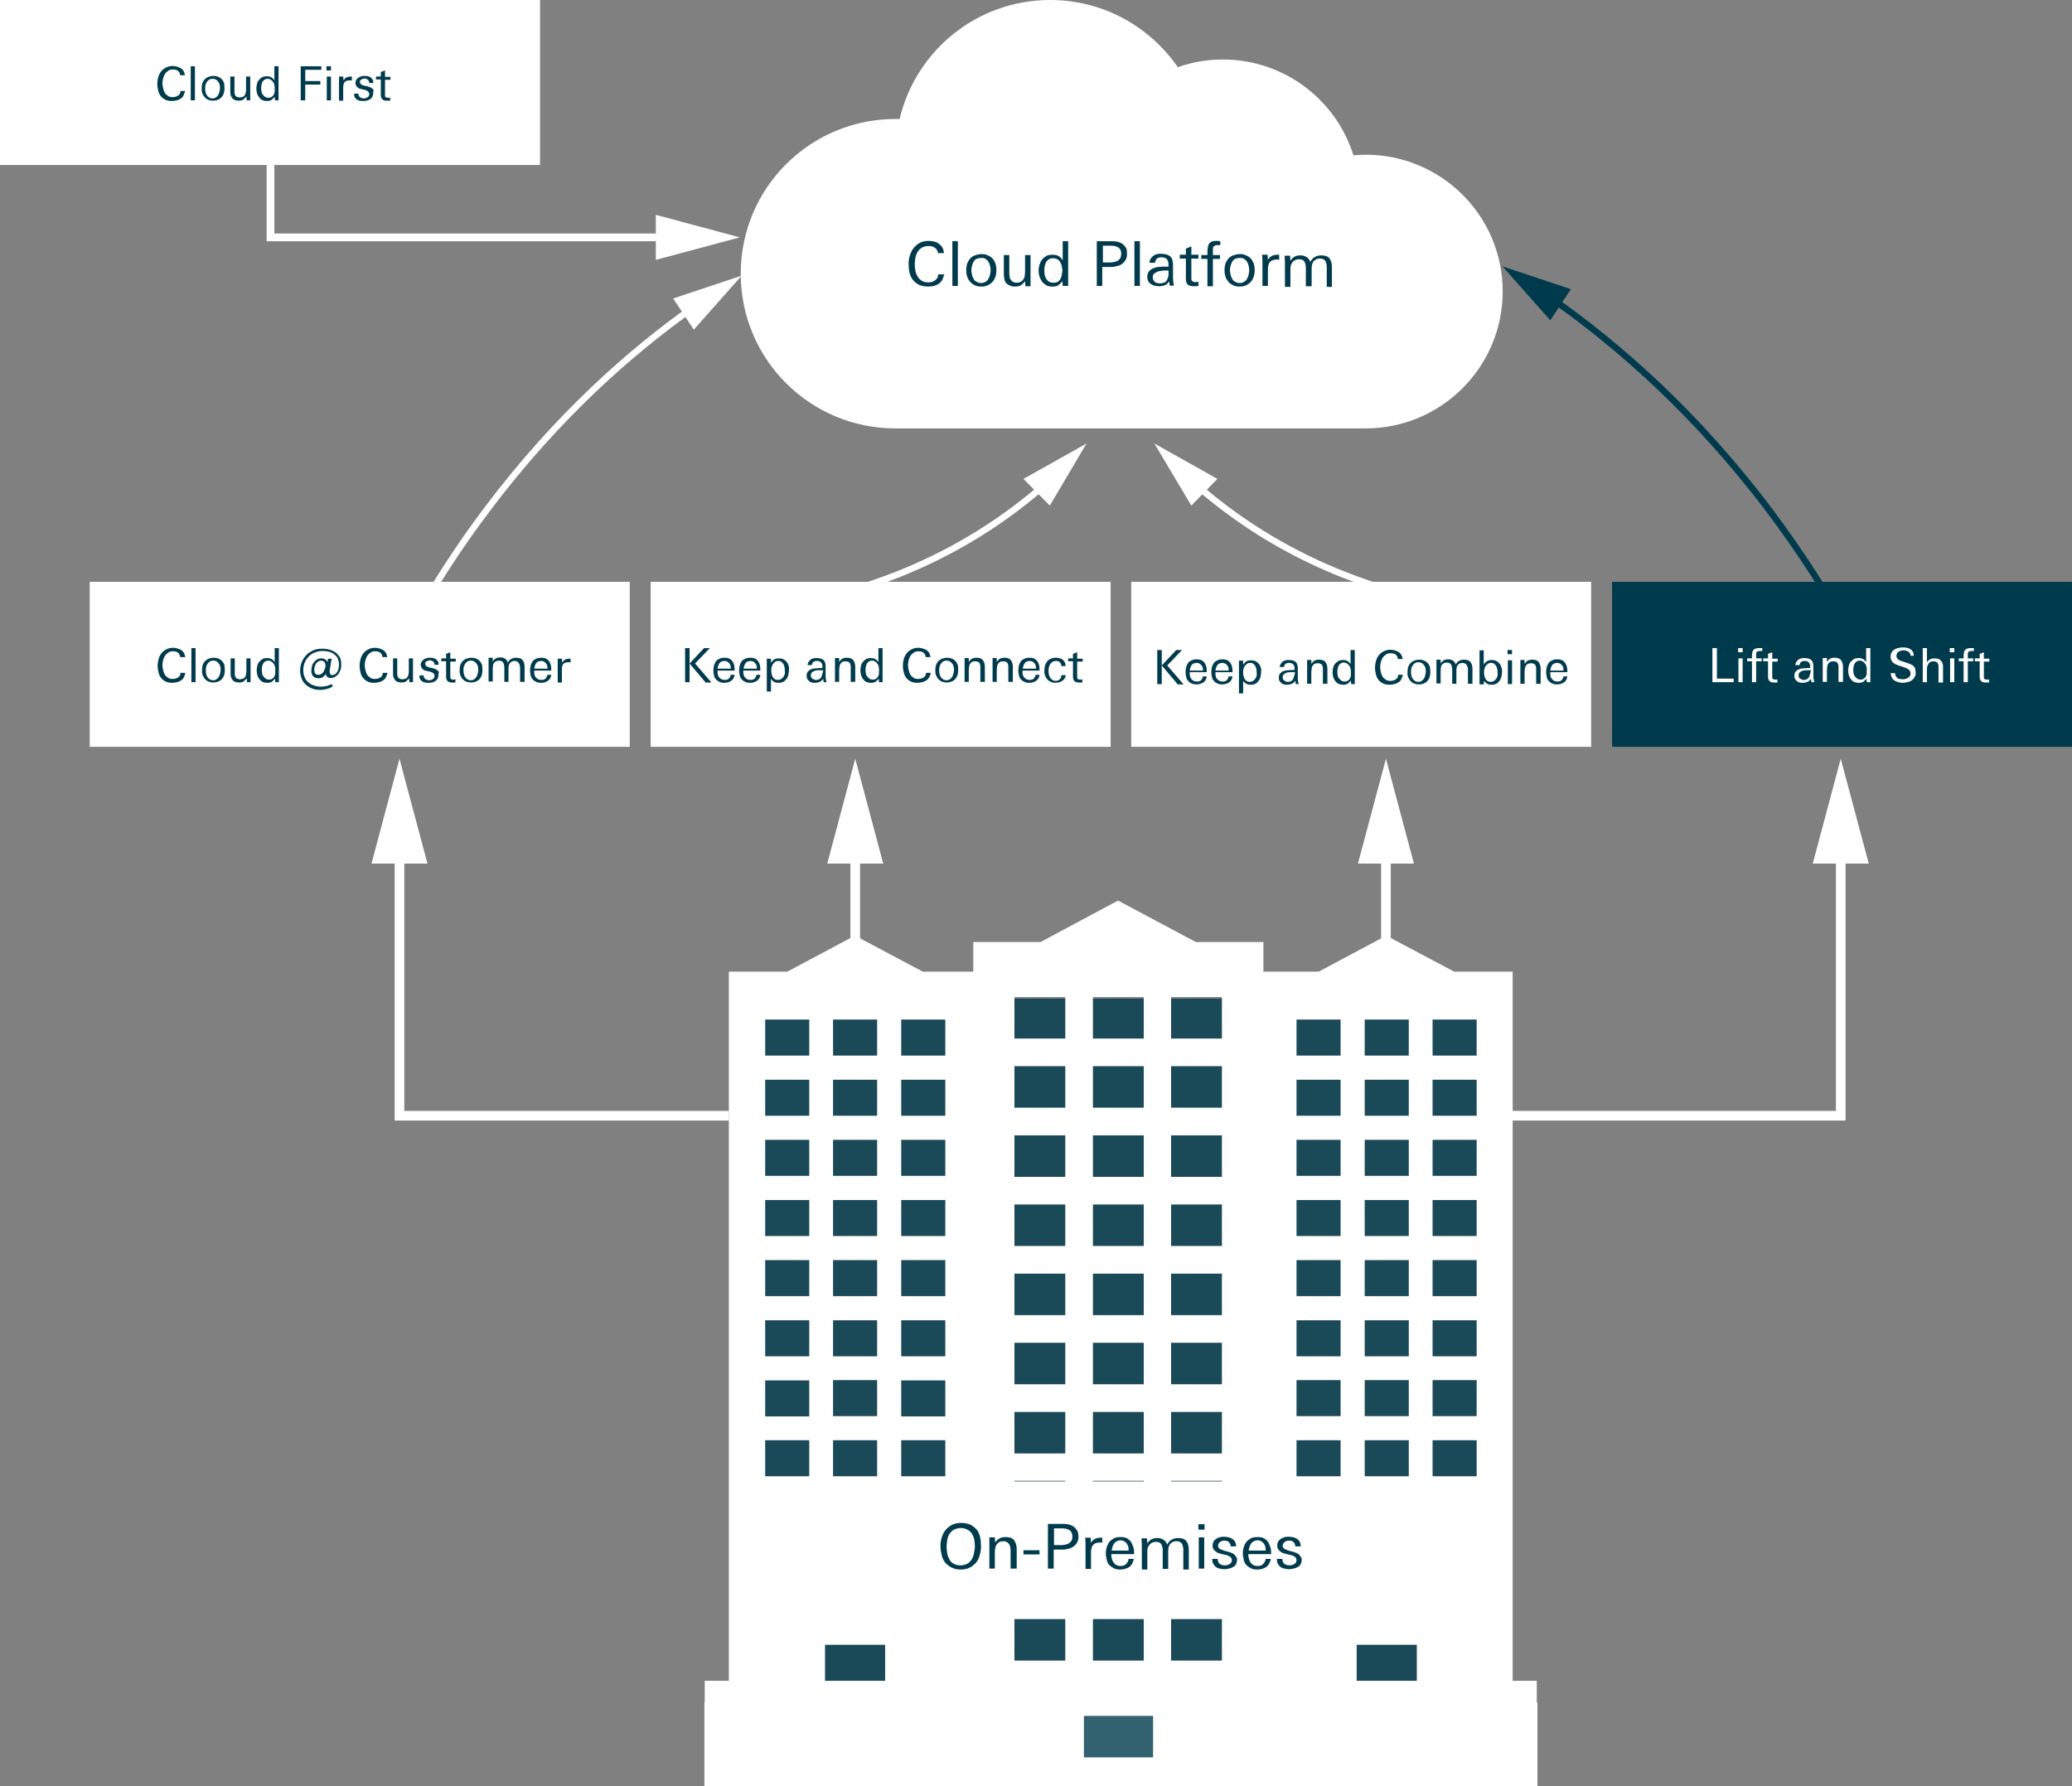 <?xml version="1.0" encoding="utf-8"?>
<!-- Generator: Adobe Illustrator 22.0.1, SVG Export Plug-In . SVG Version: 6.00 Build 0)  -->
<svg version="1.1" id="Layer_1" xmlns="http://www.w3.org/2000/svg" xmlns:xlink="http://www.w3.org/1999/xlink" x="0px" y="0px"
	 viewBox="0 0 644.2 555.3" style="enable-background:new 0 0 644.2 555.3;" xml:space="preserve">
<rect x="0" y="0" width="644.2" height="555.3" fill="#808080" stroke="none"/>
<style type="text/css">
	.st0{fill:#FFFFFF;}
	.st1{opacity:0.8;fill:#003B4D;}
	.st2{fill:#003B4D;}
	.st3{fill:none;stroke:#FFFFFF;stroke-width:3;stroke-miterlimit:10;}
	.st4{fill:none;stroke:#FFFFFF;stroke-width:2;stroke-miterlimit:10;}
	.st5{fill:none;stroke:#003B4D;stroke-width:2;stroke-miterlimit:10;}
	.st6{fill:none;stroke:#FFFFFF;stroke-width:2.408;stroke-miterlimit:10;}
</style>
<rect x="219" y="529.3" class="st0" width="259" height="26"/>
<polygon class="st1" points="465.4,310.5 231.5,310.5 231.5,523 331.4,523 331.4,546.7 364.4,546.7 364.4,523 465.4,523 "/>
<path class="st0" d="M477.8,530.1v-7.5h-7.5V302.1h-18.2l-21.1-11.2l-21,11.2h-17.2v-9.2h-21l-24.2-12.9l-24.1,12.9h-20.9v9.2h-15.7
	l-21.1-11.2l-21,11.2h-18.2v216.8v3.7h-7.5v7.5h83.4v12.1v4.3H294v8.6h107.4v-8.6h-8.6v-16.3H477.8z M445.4,317h13.7v11.2h-13.7V317
	z M445.4,335.7h13.7v11.2h-13.7V335.7z M445.4,354.4h13.7v11.2h-13.7V354.4z M445.4,373.1h13.7v11.2h-13.7V373.1z M445.4,391.8h13.7
	V403h-13.7V391.8z M445.4,410.5h13.7v11.2h-13.7V410.5z M445.4,429.1h13.7v11.2h-13.7V429.1z M445.4,447.8h13.7V459h-13.7V447.8z
	 M445.4,466.5h13.7v11.2h-13.7V466.5z M445.4,485.2h13.7v11.2h-13.7V485.2z M424.3,317H438v11.2h-13.7V317z M424.3,335.7H438v11.2
	h-13.7V335.7z M424.3,354.4H438v11.2h-13.7V354.4z M424.3,373.1H438v11.2h-13.7V373.1z M424.3,391.8H438V403h-13.7V391.8z
	 M424.3,410.5H438v11.2h-13.7V410.5z M424.3,429.1H438v11.2h-13.7V429.1z M424.3,447.8H438V459h-13.7V447.8z M424.3,466.5H438v11.2
	h-13.7V466.5z M424.3,485.2H438v11.2h-13.7V485.2z M421.8,511.4h18.7v11.2h-18.7V511.4z M403.1,317h13.7v11.2h-13.7V317z
	 M403.1,335.7h13.7v11.2h-13.7V335.7z M403.1,354.4h13.7v11.2h-13.7V354.4z M403.1,373.1h13.7v11.2h-13.7V373.1z M403.1,391.8h13.7
	V403h-13.7V391.8z M403.1,410.5h13.7v11.2h-13.7V410.5z M403.1,429.1h13.7v11.2h-13.7V429.1z M403.1,447.8h13.7V459h-13.7V447.8z
	 M403.1,466.5h13.7v11.2h-13.7V466.5z M403.1,485.2h13.7v11.2h-13.7V485.2z M259,317h13.7v11.2H259V317z M259,335.7h13.7v11.2H259
	V335.7z M259,354.4h13.7v11.2H259V354.4z M259,373.1h13.7v11.2H259V373.1z M259,391.8h13.7V403H259V391.8z M259,410.5h13.7v11.2H259
	V410.5z M259,429.1h13.7v11.2H259V429.1z M259,447.8h13.7V459H259V447.8z M259,466.5h13.7v11.2H259V466.5z M259,485.2h13.7v11.2H259
	V485.2z M251.6,496.4h-13.7v-11.2h13.7V496.4z M251.6,477.7h-13.7v-11.2h13.7V477.7z M251.6,459h-13.7v-11.2h13.7V459z M251.6,440.4
	h-13.7v-11.2h13.7V440.4z M251.6,421.7h-13.7v-11.2h13.7V421.7z M251.6,403h-13.7v-11.2h13.7V403z M251.6,384.3h-13.7v-11.2h13.7
	V384.3z M251.6,365.6h-13.7v-11.2h13.7V365.6z M251.6,346.9h-13.7v-11.2h13.7V346.9z M251.6,328.2h-13.7V317h13.7V328.2z
	 M275.2,522.6h-18.7v-11.2h18.7V522.6z M293.9,496.4h-13.7v-11.2h13.7V496.4z M293.9,477.7h-13.7v-11.2h13.7V477.7z M293.9,459
	h-13.7v-11.2h13.7V459z M293.9,440.4h-13.7v-11.2h13.7V440.4z M293.9,421.7h-13.7v-11.2h13.7V421.7z M293.9,403h-13.7v-11.2h13.7
	V403z M293.9,384.3h-13.7v-11.2h13.7V384.3z M293.9,365.6h-13.7v-11.2h13.7V365.6z M293.9,346.9h-13.7v-11.2h13.7V346.9z
	 M293.9,328.2h-13.7V317h13.7V328.2z M339.8,310h15.8v12.9h-15.8V310z M339.8,331.5h15.8v12.9h-15.8V331.5z M339.8,353h15.8v12.9
	h-15.8V353z M339.8,374.5h15.8v12.9h-15.8V374.5z M339.8,396h15.8v12.9h-15.8V396z M339.8,417.5h15.8v12.9h-15.8V417.5z M339.8,439
	h15.8v12.9h-15.8V439z M339.8,460.4h15.8v12.9h-15.8V460.4z M339.8,481.9h15.8v12.9h-15.8V481.9z M339.8,503.4h15.8v12.9h-15.8
	V503.4z M331.2,516.3h-15.8v-12.9h15.8V516.3z M331.2,494.8h-15.8v-12.9h15.8V494.8z M331.2,473.3h-15.8v-12.9h15.8V473.3z
	 M331.2,451.9h-15.8V439h15.8V451.9z M331.2,430.4h-15.8v-12.9h15.8V430.4z M331.2,408.9h-15.8V396h15.8V408.9z M331.2,387.4h-15.8
	v-12.9h15.8V387.4z M331.2,365.9h-15.8V353h15.8V365.9z M331.2,344.4h-15.8v-12.9h15.8V344.4z M331.2,322.9h-15.8V310h15.8V322.9z
	 M358.5,546.4H337v-12.9h21.5V546.4z M379.9,516.3h-15.8v-12.9h15.8V516.3z M379.9,494.8h-15.8v-12.9h15.8V494.8z M379.9,473.3
	h-15.8v-12.9h15.8V473.3z M379.9,451.9h-15.8V439h15.8V451.9z M379.9,430.4h-15.8v-12.9h15.8V430.4z M379.9,408.9h-15.8V396h15.8
	V408.9z M379.9,387.4h-15.8v-12.9h15.8V387.4z M379.9,365.9h-15.8V353h15.8V365.9z M379.9,344.4h-15.8v-12.9h15.8V344.4z
	 M379.9,322.9h-15.8V310h15.8V322.9z"/>
<rect x="27.9" y="180.9" class="st0" width="167.9" height="51.3"/>
<rect x="202.3" y="180.9" class="st0" width="143" height="51.3"/>
<rect x="351.7" y="180.9" class="st0" width="143" height="51.3"/>
<rect x="501.2" y="180.9" class="st2" width="143" height="51.3"/>
<g>
	<g>
		<polyline class="st3" points="226.6,346.9 124.2,346.9 124.2,262.5 		"/>
		<g>
			<polygon class="st0" points="132.9,268.5 124.2,235.9 115.5,268.5 			"/>
		</g>
	</g>
</g>
<g>
	<g>
		<polyline class="st3" points="469.9,346.9 572.3,346.9 572.3,262.5 		"/>
		<g>
			<polygon class="st0" points="581,268.5 572.3,235.9 563.6,268.5 			"/>
		</g>
	</g>
</g>
<g>
	<g>
		<line class="st3" x1="265.9" y1="291.9" x2="265.9" y2="262.5"/>
		<g>
			<polygon class="st0" points="274.6,268.5 265.9,235.9 257.2,268.5 			"/>
		</g>
	</g>
</g>
<g>
	<g>
		<line class="st3" x1="430.9" y1="291.9" x2="430.9" y2="262.5"/>
		<g>
			<polygon class="st0" points="439.6,268.5 430.9,235.9 422.2,268.5 			"/>
		</g>
	</g>
</g>
<g>
	<g>
		<path class="st2" d="M57.1,210.7c-0.2,0.4-0.5,0.7-0.9,0.9c-0.3,0.2-0.7,0.4-1.2,0.5s-0.9,0.2-1.4,0.2c-0.8,0-1.5-0.1-2.1-0.4
			s-1.1-0.7-1.4-1.1c-0.4-0.5-0.7-1.1-0.8-1.7c-0.2-0.7-0.3-1.4-0.3-2.1c0-0.7,0.1-1.4,0.3-2.1c0.2-0.7,0.5-1.3,0.9-1.8
			c0.4-0.5,0.9-0.9,1.5-1.2c0.6-0.3,1.3-0.5,2.1-0.5c0.4,0,0.9,0.1,1.3,0.2c0.4,0.1,0.8,0.3,1.2,0.5c0.4,0.2,0.6,0.5,0.9,0.9
			c0.2,0.4,0.3,0.8,0.4,1.3H56c0-0.3-0.1-0.6-0.2-0.8c-0.1-0.2-0.3-0.4-0.5-0.6c-0.2-0.1-0.4-0.3-0.7-0.3c-0.3-0.1-0.5-0.1-0.8-0.1
			c-0.6,0-1.1,0.1-1.5,0.4c-0.4,0.3-0.8,0.6-1,1c-0.3,0.4-0.4,0.9-0.6,1.4c-0.1,0.5-0.2,1-0.2,1.5c0,0.5,0.1,1,0.2,1.5
			c0.1,0.5,0.3,1,0.5,1.4c0.2,0.4,0.6,0.7,1,1c0.4,0.3,0.9,0.4,1.5,0.4c0.7,0,1.2-0.2,1.7-0.5s0.7-0.8,0.7-1.4h1.5
			C57.5,209.9,57.3,210.3,57.1,210.7z"/>
		<path class="st2" d="M59.5,212.1v-10.6h1.3v10.6H59.5z"/>
		<path class="st2" d="M69.9,208.4c0,0.5-0.1,1.1-0.2,1.5c-0.2,0.5-0.4,0.9-0.7,1.2c-0.3,0.4-0.7,0.6-1.1,0.8
			c-0.5,0.2-1,0.3-1.5,0.3c-0.6,0-1.1-0.1-1.6-0.3c-0.5-0.2-0.8-0.5-1.1-0.8c-0.3-0.3-0.5-0.8-0.7-1.2c-0.2-0.5-0.2-1-0.2-1.6
			s0.1-1.1,0.2-1.5c0.2-0.5,0.4-0.9,0.7-1.2c0.3-0.3,0.7-0.6,1.2-0.8c0.5-0.2,1-0.3,1.5-0.3c0.6,0,1.1,0.1,1.6,0.3
			c0.4,0.2,0.8,0.4,1.1,0.8c0.3,0.3,0.5,0.7,0.7,1.2C69.8,207.3,69.9,207.8,69.9,208.4z M68.6,208.4c0-0.4,0-0.7-0.1-1.1
			c-0.1-0.3-0.2-0.7-0.4-0.9c-0.2-0.3-0.4-0.5-0.7-0.7c-0.3-0.2-0.6-0.3-1.1-0.3s-0.8,0.1-1.1,0.3c-0.3,0.2-0.5,0.4-0.7,0.7
			c-0.2,0.3-0.3,0.6-0.4,0.9c-0.1,0.3-0.1,0.7-0.1,1.1c0,0.4,0,0.7,0.1,1.1c0.1,0.4,0.2,0.7,0.4,1c0.2,0.3,0.4,0.5,0.7,0.7
			c0.3,0.2,0.6,0.3,1.1,0.3c0.4,0,0.8-0.1,1-0.3c0.3-0.2,0.5-0.4,0.7-0.7c0.2-0.3,0.3-0.6,0.4-1S68.6,208.7,68.6,208.4z"/>
		<path class="st2" d="M76.8,212.1l-0.1-1.2c-0.3,0.4-0.7,0.7-1,1c-0.4,0.2-0.8,0.3-1.4,0.3c-0.5,0-0.9-0.1-1.2-0.2
			c-0.3-0.1-0.6-0.3-0.8-0.6s-0.4-0.6-0.5-0.9c-0.1-0.4-0.1-0.8-0.1-1.2v-4.6H73v4.1c0,0.3,0,0.6,0,0.9s0.1,0.6,0.2,0.8
			c0.1,0.2,0.3,0.4,0.5,0.5s0.5,0.2,0.9,0.2c0.4,0,0.7-0.1,1-0.2s0.5-0.3,0.6-0.6c0.2-0.2,0.3-0.5,0.3-0.8c0.1-0.3,0.1-0.6,0.1-1
			v-3.9h1.3v3.6c0,0.6,0,1.3,0,1.9s0,1.3,0,1.9H76.8z"/>
		<path class="st2" d="M85.6,212.1l-0.1-1.1c-0.3,0.4-0.7,0.7-1,1c-0.4,0.2-0.8,0.3-1.4,0.3c-0.6,0-1-0.1-1.5-0.3
			c-0.4-0.2-0.7-0.5-1-0.9c-0.3-0.4-0.5-0.8-0.6-1.2c-0.1-0.5-0.2-1-0.2-1.5c0-0.5,0.1-0.9,0.2-1.4s0.3-0.9,0.6-1.2
			c0.3-0.4,0.6-0.6,1-0.9c0.4-0.2,0.9-0.3,1.4-0.3c0.6,0,1,0.1,1.4,0.3c0.4,0.2,0.7,0.5,1,1v-4.4h1.3v8.4c0,0.4,0,0.7,0,1.1
			s0,0.7,0,1.1H85.6z M85.6,208.4c0-0.4,0-0.7-0.1-1.1s-0.2-0.7-0.4-0.9c-0.2-0.3-0.4-0.5-0.7-0.7c-0.3-0.2-0.6-0.3-1-0.3
			c-0.4,0-0.7,0.1-1,0.3c-0.3,0.2-0.5,0.4-0.6,0.7c-0.2,0.3-0.3,0.6-0.3,0.9c-0.1,0.3-0.1,0.7-0.1,1c0,0.4,0,0.7,0.1,1.1
			s0.2,0.7,0.4,0.9s0.4,0.5,0.7,0.7c0.3,0.2,0.6,0.3,1.1,0.3c0.4,0,0.7-0.1,1-0.3c0.3-0.2,0.5-0.4,0.6-0.7s0.3-0.6,0.3-0.9
			C85.5,209.1,85.6,208.8,85.6,208.4z"/>
		<path class="st2" d="M106.1,206.7c0,0.6-0.1,1.2-0.3,1.7c-0.2,0.5-0.4,0.9-0.7,1.3c-0.3,0.3-0.7,0.6-1,0.8
			c-0.4,0.2-0.8,0.3-1.2,0.3c-0.5,0-0.8-0.1-1.1-0.3c-0.3-0.2-0.5-0.6-0.5-1c-0.2,0.4-0.5,0.7-0.9,1c-0.4,0.3-0.9,0.4-1.4,0.4
			c-0.4,0-0.7-0.1-1-0.2c-0.3-0.1-0.5-0.3-0.7-0.5c-0.2-0.2-0.3-0.5-0.4-0.8s-0.1-0.6-0.1-0.9c0-0.5,0.1-0.9,0.2-1.4
			s0.3-0.8,0.6-1.2c0.3-0.4,0.6-0.6,1-0.9c0.4-0.2,0.8-0.3,1.3-0.3c0.5,0,0.9,0.1,1.2,0.3c0.3,0.2,0.5,0.5,0.7,0.8l0.2-1h1.1
			l-0.6,3.7c0,0.1,0,0.2,0,0.2s0,0.2,0,0.2c0,0.3,0.1,0.5,0.2,0.7c0.1,0.2,0.3,0.3,0.6,0.3c0.2,0,0.5-0.1,0.7-0.2
			c0.3-0.1,0.5-0.3,0.7-0.6s0.4-0.6,0.5-1s0.2-0.8,0.2-1.3c0-0.7-0.1-1.3-0.3-1.8c-0.2-0.6-0.5-1-1-1.4c-0.4-0.4-1-0.7-1.6-0.9
			c-0.6-0.2-1.4-0.3-2.3-0.3c-0.9,0-1.6,0.2-2.4,0.5s-1.3,0.7-1.9,1.3s-0.9,1.2-1.2,1.9c-0.3,0.7-0.4,1.5-0.4,2.3
			c0,0.8,0.1,1.5,0.4,2.1c0.2,0.6,0.6,1.2,1.1,1.6c0.5,0.4,1,0.8,1.7,1s1.4,0.4,2.1,0.4c0.7,0,1.3-0.1,1.9-0.2
			c0.6-0.2,1.2-0.4,1.6-0.6l0.4,0.7c-0.5,0.3-1.1,0.6-1.8,0.8c-0.7,0.2-1.4,0.3-2.1,0.3c-0.9,0-1.8-0.1-2.5-0.4
			c-0.8-0.3-1.4-0.7-2-1.2c-0.6-0.5-1-1.1-1.3-1.9c-0.3-0.7-0.5-1.6-0.5-2.5c0-0.9,0.2-1.8,0.5-2.6c0.3-0.8,0.8-1.5,1.4-2.2
			s1.4-1.1,2.2-1.5c0.9-0.4,1.8-0.5,2.8-0.5c1,0,1.8,0.1,2.6,0.4c0.8,0.3,1.4,0.6,1.9,1.1c0.5,0.5,0.9,1,1.2,1.7
			C106,205.2,106.1,205.9,106.1,206.7z M101.2,207c0-0.4-0.1-0.8-0.3-1.1c-0.2-0.3-0.6-0.5-1.1-0.5c-0.3,0-0.5,0.1-0.7,0.2
			c-0.2,0.1-0.4,0.3-0.6,0.4c-0.2,0.2-0.3,0.4-0.4,0.6c-0.1,0.2-0.2,0.5-0.3,0.8c0,0.2-0.1,0.3-0.1,0.5c0,0.2,0,0.3,0,0.4
			c0,0.4,0.1,0.8,0.3,1.1s0.6,0.4,1.1,0.4c0.3,0,0.5-0.1,0.7-0.2c0.2-0.1,0.4-0.3,0.6-0.5c0.2-0.2,0.3-0.4,0.4-0.7
			c0.1-0.3,0.2-0.5,0.3-0.8c0-0.1,0-0.2,0.1-0.4S101.2,207.1,101.2,207z"/>
		<path class="st2" d="M119.9,210.7c-0.2,0.4-0.5,0.7-0.9,0.9c-0.3,0.2-0.7,0.4-1.2,0.5s-0.9,0.2-1.4,0.2c-0.8,0-1.5-0.1-2.1-0.4
			s-1.1-0.7-1.4-1.1c-0.4-0.5-0.7-1.1-0.8-1.7c-0.2-0.7-0.3-1.4-0.3-2.1c0-0.7,0.1-1.4,0.3-2.1c0.2-0.7,0.5-1.3,0.9-1.8
			c0.4-0.5,0.9-0.9,1.5-1.2c0.6-0.3,1.3-0.5,2.1-0.5c0.4,0,0.9,0.1,1.3,0.2c0.4,0.1,0.8,0.3,1.2,0.5c0.4,0.2,0.6,0.5,0.9,0.9
			c0.2,0.4,0.3,0.8,0.4,1.3h-1.5c0-0.3-0.1-0.6-0.2-0.8c-0.1-0.2-0.3-0.4-0.5-0.6c-0.2-0.1-0.4-0.3-0.7-0.3
			c-0.3-0.1-0.5-0.1-0.8-0.1c-0.6,0-1.1,0.1-1.5,0.4c-0.4,0.3-0.8,0.6-1,1c-0.3,0.4-0.4,0.9-0.6,1.4c-0.1,0.5-0.2,1-0.2,1.5
			c0,0.5,0.1,1,0.2,1.5c0.1,0.5,0.3,1,0.5,1.4c0.2,0.4,0.6,0.7,1,1c0.4,0.3,0.9,0.4,1.5,0.4c0.7,0,1.2-0.2,1.7-0.5s0.7-0.8,0.7-1.4
			h1.5C120.3,209.9,120.1,210.3,119.9,210.7z"/>
		<path class="st2" d="M127.3,212.1l-0.1-1.2c-0.3,0.4-0.7,0.7-1,1c-0.4,0.2-0.8,0.3-1.4,0.3c-0.5,0-0.9-0.1-1.2-0.2
			c-0.3-0.1-0.6-0.3-0.8-0.6s-0.4-0.6-0.5-0.9c-0.1-0.4-0.1-0.8-0.1-1.2v-4.6h1.3v4.1c0,0.3,0,0.6,0,0.9s0.1,0.6,0.2,0.8
			c0.1,0.2,0.3,0.4,0.5,0.5s0.5,0.2,0.9,0.2c0.4,0,0.7-0.1,1-0.2s0.5-0.3,0.6-0.6c0.2-0.2,0.3-0.5,0.3-0.8c0.1-0.3,0.1-0.6,0.1-1
			v-3.9h1.3v3.6c0,0.6,0,1.3,0,1.9s0,1.3,0,1.9H127.3z"/>
		<path class="st2" d="M136.3,210c0,0.4-0.1,0.8-0.3,1.1c-0.2,0.3-0.4,0.5-0.7,0.7c-0.3,0.2-0.6,0.3-1,0.4c-0.4,0.1-0.7,0.1-1.1,0.1
			c-0.4,0-0.8,0-1.1-0.1c-0.4-0.1-0.7-0.2-0.9-0.4c-0.3-0.2-0.5-0.4-0.6-0.7c-0.2-0.3-0.2-0.7-0.2-1.1h1.3c0,0.5,0.2,0.9,0.5,1.1
			c0.3,0.2,0.7,0.4,1.2,0.4c0.2,0,0.4,0,0.6-0.1s0.4-0.1,0.5-0.2c0.2-0.1,0.3-0.2,0.4-0.4s0.2-0.3,0.2-0.6c0-0.2,0-0.4-0.1-0.5
			c-0.1-0.1-0.2-0.3-0.3-0.4s-0.3-0.2-0.5-0.3c-0.2-0.1-0.4-0.1-0.6-0.2l-0.6-0.1c-0.3-0.1-0.5-0.2-0.8-0.2
			c-0.3-0.1-0.5-0.2-0.7-0.4c-0.2-0.2-0.4-0.3-0.5-0.6c-0.1-0.2-0.2-0.5-0.2-0.8c0-0.4,0.1-0.7,0.3-1c0.2-0.3,0.4-0.5,0.7-0.7
			c0.3-0.2,0.6-0.3,0.9-0.4c0.3-0.1,0.7-0.1,1-0.1c0.4,0,0.7,0,1,0.1c0.3,0.1,0.6,0.2,0.9,0.4c0.2,0.2,0.4,0.4,0.6,0.7
			c0.1,0.3,0.2,0.6,0.2,1h-1.3c0-0.4-0.2-0.8-0.4-1c-0.3-0.2-0.6-0.4-1-0.4c-0.2,0-0.3,0-0.5,0.1c-0.2,0-0.3,0.1-0.5,0.2
			s-0.3,0.2-0.4,0.3c-0.1,0.1-0.1,0.3-0.1,0.5c0,0.3,0.2,0.6,0.5,0.8c0.3,0.2,0.7,0.3,1.1,0.4l0.6,0.1c0.3,0.1,0.6,0.2,0.9,0.3
			c0.3,0.1,0.5,0.2,0.7,0.4c0.2,0.2,0.4,0.4,0.5,0.6C136.3,209.4,136.3,209.7,136.3,210z"/>
		<path class="st2" d="M140.5,212.2c-0.6,0-1-0.1-1.3-0.4c-0.3-0.3-0.5-0.7-0.5-1.3v-4.9h-1.5v-0.9h1.5v-1.4l1.3-0.5v2h1.7v0.9H140
			v4.3c0,0.2,0,0.4,0,0.6s0.1,0.3,0.1,0.4s0.2,0.2,0.3,0.2c0.1,0,0.3,0.1,0.5,0.1c0.1,0,0.2,0,0.3,0s0.2,0,0.4-0.1v1
			C141.3,212.2,140.9,212.2,140.5,212.2z"/>
		<path class="st2" d="M150,208.4c0,0.5-0.1,1.1-0.2,1.5c-0.2,0.5-0.4,0.9-0.7,1.2c-0.3,0.4-0.7,0.6-1.1,0.8c-0.5,0.2-1,0.3-1.5,0.3
			c-0.6,0-1.1-0.1-1.6-0.3c-0.5-0.2-0.8-0.5-1.1-0.8c-0.3-0.3-0.5-0.8-0.7-1.2c-0.2-0.5-0.2-1-0.2-1.6s0.1-1.1,0.2-1.5
			c0.2-0.5,0.4-0.9,0.7-1.2c0.3-0.3,0.7-0.6,1.2-0.8c0.5-0.2,1-0.3,1.5-0.3c0.6,0,1.1,0.1,1.6,0.3c0.4,0.2,0.8,0.4,1.1,0.8
			c0.3,0.3,0.5,0.7,0.7,1.2C149.9,207.3,150,207.8,150,208.4z M148.7,208.4c0-0.4,0-0.7-0.1-1.1c-0.1-0.3-0.2-0.7-0.4-0.9
			c-0.2-0.3-0.4-0.5-0.7-0.7c-0.3-0.2-0.6-0.3-1.1-0.3s-0.8,0.1-1.1,0.3c-0.3,0.2-0.5,0.4-0.7,0.7c-0.2,0.3-0.3,0.6-0.4,0.9
			c-0.1,0.3-0.1,0.7-0.1,1.1c0,0.4,0,0.7,0.1,1.1c0.1,0.4,0.2,0.7,0.4,1c0.2,0.3,0.4,0.5,0.7,0.7c0.3,0.2,0.6,0.3,1.1,0.3
			c0.4,0,0.8-0.1,1-0.3c0.3-0.2,0.5-0.4,0.7-0.7c0.2-0.3,0.3-0.6,0.4-1S148.7,208.7,148.7,208.4z"/>
		<path class="st2" d="M161.7,212.1v-4.4c0-0.3,0-0.6-0.1-0.8s-0.1-0.5-0.3-0.7c-0.1-0.2-0.3-0.3-0.5-0.5c-0.2-0.1-0.5-0.2-0.8-0.2
			c-0.4,0-0.7,0.1-0.9,0.2c-0.2,0.1-0.4,0.3-0.6,0.5c-0.1,0.2-0.3,0.5-0.3,0.8c-0.1,0.3-0.1,0.6-0.1,0.9v4.1h-1.3v-4.3
			c0-0.3,0-0.6-0.1-0.9c0-0.3-0.1-0.5-0.2-0.7c-0.1-0.2-0.3-0.4-0.5-0.5c-0.2-0.1-0.5-0.2-0.9-0.2c-0.3,0-0.6,0.1-0.9,0.2
			c-0.2,0.1-0.4,0.3-0.6,0.5s-0.3,0.5-0.3,0.8s-0.1,0.6-0.1,0.9v4.1h-1.3v-4.9c0-0.8,0-1.7,0-2.5h1.3l0,1.2c0.5-0.9,1.3-1.3,2.3-1.3
			c0.6,0,1.1,0.1,1.5,0.4c0.4,0.2,0.7,0.6,0.9,1.2c0.5-1,1.4-1.5,2.6-1.5c0.5,0,0.9,0.1,1.3,0.2c0.3,0.2,0.6,0.4,0.8,0.7
			c0.2,0.3,0.3,0.6,0.4,1c0.1,0.4,0.1,0.8,0.1,1.3v4.3H161.7z"/>
		<path class="st2" d="M166.1,208.7v0.1c0,0.3,0,0.7,0.1,1c0.1,0.3,0.2,0.6,0.4,0.8c0.2,0.2,0.4,0.4,0.7,0.6c0.3,0.1,0.6,0.2,1,0.2
			c0.5,0,1-0.1,1.3-0.4s0.5-0.7,0.6-1.2h1.2c-0.1,0.9-0.5,1.5-1.1,1.9c-0.6,0.4-1.3,0.6-2.1,0.6c-0.6,0-1.1-0.1-1.5-0.3
			c-0.4-0.2-0.8-0.4-1.1-0.8c-0.3-0.3-0.5-0.7-0.6-1.2c-0.1-0.5-0.2-1-0.2-1.5c0-0.6,0.1-1.1,0.2-1.6c0.1-0.5,0.4-0.9,0.6-1.3
			c0.3-0.4,0.7-0.6,1.1-0.8c0.4-0.2,1-0.3,1.6-0.3c0.6,0,1.1,0.1,1.5,0.3c0.4,0.2,0.7,0.5,1,0.9c0.2,0.4,0.4,0.8,0.5,1.3
			c0.1,0.5,0.1,1,0.1,1.5H166.1z M170.2,207.8c0-0.3,0-0.6-0.1-0.9s-0.2-0.5-0.4-0.7c-0.2-0.2-0.4-0.4-0.6-0.5s-0.5-0.2-0.9-0.2
			c-0.3,0-0.6,0.1-0.9,0.2c-0.3,0.1-0.5,0.3-0.6,0.5c-0.2,0.2-0.3,0.5-0.4,0.8s-0.2,0.6-0.2,0.9H170.2z"/>
		<path class="st2" d="M177,205.9c-0.1,0-0.2,0-0.3,0c-0.8,0-1.3,0.2-1.6,0.6c-0.3,0.4-0.4,1-0.4,1.7v4h-1.3v-5.2c0-0.7,0-1.4,0-2.2
			h1.3l0.1,1.2c0.3-0.4,0.6-0.8,0.9-0.9c0.4-0.2,0.8-0.3,1.3-0.3c0.1,0,0.1,0,0.2,0s0.1,0,0.2,0v1.2
			C177.2,205.9,177.1,205.9,177,205.9z"/>
	</g>
</g>
<g>
	<g>
		<path class="st2" d="M213,212.1v-10.6h1.4v10.6H213z M219.3,212.1l-4.9-5.8l4.5-4.8h1.8l-4.6,4.8l5.1,5.9H219.3z"/>
		<path class="st2" d="M223.1,208.7v0.1c0,0.3,0,0.7,0.1,1c0.1,0.3,0.2,0.6,0.4,0.8c0.2,0.2,0.4,0.4,0.7,0.6c0.3,0.1,0.6,0.2,1,0.2
			c0.5,0,1-0.1,1.3-0.4s0.5-0.7,0.6-1.2h1.2c-0.1,0.9-0.5,1.5-1.1,1.9c-0.6,0.4-1.3,0.6-2.1,0.6c-0.6,0-1.1-0.1-1.5-0.3
			c-0.4-0.2-0.8-0.4-1.1-0.8c-0.3-0.3-0.5-0.7-0.6-1.2c-0.1-0.5-0.2-1-0.2-1.5c0-0.6,0.1-1.1,0.2-1.6c0.1-0.5,0.4-0.9,0.6-1.3
			c0.3-0.4,0.7-0.6,1.1-0.8c0.4-0.2,1-0.3,1.6-0.3c0.6,0,1.1,0.1,1.5,0.3c0.4,0.2,0.7,0.5,1,0.9c0.2,0.4,0.4,0.8,0.5,1.3
			c0.1,0.5,0.1,1,0.1,1.5H223.1z M227.2,207.8c0-0.3,0-0.6-0.1-0.9s-0.2-0.5-0.4-0.7c-0.2-0.2-0.4-0.4-0.6-0.5s-0.5-0.2-0.9-0.2
			c-0.3,0-0.6,0.1-0.9,0.2c-0.3,0.1-0.5,0.3-0.6,0.5c-0.2,0.2-0.3,0.5-0.4,0.8s-0.2,0.6-0.2,0.9H227.2z"/>
		<path class="st2" d="M231.1,208.7v0.1c0,0.3,0,0.7,0.1,1c0.1,0.3,0.2,0.6,0.4,0.8c0.2,0.2,0.4,0.4,0.7,0.6c0.3,0.1,0.6,0.2,1,0.2
			c0.5,0,1-0.1,1.3-0.4s0.5-0.7,0.6-1.2h1.2c-0.1,0.9-0.5,1.5-1.1,1.9c-0.6,0.4-1.3,0.6-2.1,0.6c-0.6,0-1.1-0.1-1.5-0.3
			c-0.4-0.2-0.8-0.4-1.1-0.8c-0.3-0.3-0.5-0.7-0.6-1.2c-0.1-0.5-0.2-1-0.2-1.5c0-0.6,0.1-1.1,0.2-1.6c0.1-0.5,0.4-0.9,0.6-1.3
			c0.3-0.4,0.7-0.6,1.1-0.8c0.4-0.2,1-0.3,1.6-0.3c0.6,0,1.1,0.1,1.5,0.3c0.4,0.2,0.7,0.5,1,0.9c0.2,0.4,0.4,0.8,0.5,1.3
			c0.1,0.5,0.1,1,0.1,1.5H231.1z M235.3,207.8c0-0.3,0-0.6-0.1-0.9s-0.2-0.5-0.4-0.7c-0.2-0.2-0.4-0.4-0.6-0.5s-0.5-0.2-0.9-0.2
			c-0.3,0-0.6,0.1-0.9,0.2c-0.3,0.1-0.5,0.3-0.6,0.5c-0.2,0.2-0.3,0.5-0.4,0.8s-0.2,0.6-0.2,0.9H235.3z"/>
		<path class="st2" d="M245.3,208.3c0,0.5-0.1,1-0.2,1.5c-0.1,0.5-0.3,0.9-0.6,1.3c-0.3,0.4-0.6,0.7-1,0.9c-0.4,0.2-0.9,0.3-1.5,0.3
			c-0.5,0-1-0.1-1.3-0.3c-0.4-0.2-0.7-0.5-1-0.9v3.9h-1.3v-8.1c0-0.3,0-0.7,0-1c0-0.4,0-0.7,0-1.1h1.3l0,1.3c0.3-0.5,0.6-0.8,1-1.1
			c0.4-0.2,0.9-0.3,1.5-0.3c0.5,0,1,0.1,1.4,0.3c0.4,0.2,0.7,0.5,1,0.8c0.3,0.3,0.4,0.7,0.6,1.2S245.3,207.8,245.3,208.3z
			 M244,208.4c0-0.3,0-0.7-0.1-1s-0.2-0.7-0.3-0.9s-0.4-0.5-0.6-0.7c-0.3-0.2-0.6-0.3-1-0.3c-0.4,0-0.8,0.1-1,0.3
			c-0.3,0.2-0.5,0.4-0.7,0.7s-0.3,0.6-0.4,0.9s-0.1,0.7-0.1,1.1c0,0.3,0,0.7,0.1,1s0.2,0.7,0.3,0.9s0.4,0.5,0.6,0.7
			c0.3,0.2,0.6,0.3,1,0.3c0.4,0,0.8-0.1,1.1-0.3c0.3-0.2,0.5-0.4,0.7-0.7c0.2-0.3,0.3-0.6,0.4-0.9S244,208.8,244,208.4z"/>
		<path class="st2" d="M256.1,212.1c0-0.2-0.1-0.3-0.1-0.5c0-0.2,0-0.4-0.1-0.5c-0.3,0.4-0.7,0.8-1.1,0.9c-0.4,0.2-0.9,0.3-1.4,0.3
			c-0.3,0-0.7,0-1-0.1c-0.3-0.1-0.6-0.2-0.8-0.4c-0.2-0.2-0.4-0.4-0.6-0.7s-0.2-0.6-0.2-1c0-0.6,0.1-1,0.4-1.3
			c0.3-0.3,0.6-0.6,1-0.7c0.4-0.2,0.9-0.3,1.4-0.3s1-0.1,1.4-0.1c0.1,0,0.3,0,0.4,0s0.2,0,0.3,0v-0.4c0-0.6-0.1-1-0.4-1.3
			c-0.2-0.3-0.7-0.5-1.3-0.5c-0.5,0-0.8,0.1-1.1,0.3c-0.3,0.2-0.4,0.5-0.5,1h-1.3c0-0.4,0.1-0.7,0.3-1c0.2-0.3,0.4-0.5,0.6-0.7
			c0.3-0.2,0.5-0.3,0.9-0.4c0.3-0.1,0.7-0.1,1-0.1c0.9,0,1.7,0.2,2.1,0.6c0.5,0.4,0.7,1.1,0.7,2.1v2.7c0,0.5,0,0.9,0.1,1.3
			c0.1,0.4,0.1,0.7,0.2,0.8H256.1z M255.9,208.4c-0.2,0-0.3,0-0.4,0s-0.2,0-0.3,0c-0.3,0-0.6,0-1,0c-0.4,0-0.7,0.1-1,0.2
			s-0.6,0.3-0.8,0.5c-0.2,0.2-0.3,0.5-0.3,0.9c0,0.2,0,0.4,0.1,0.6c0.1,0.2,0.2,0.3,0.4,0.4s0.3,0.2,0.5,0.3
			c0.2,0.1,0.4,0.1,0.6,0.1c0.5,0,0.8-0.1,1.1-0.3c0.3-0.2,0.5-0.4,0.6-0.7s0.2-0.6,0.3-1C255.8,209.2,255.9,208.8,255.9,208.4z"/>
		<path class="st2" d="M264.5,212.1V208c0-0.3,0-0.6,0-0.9c0-0.3-0.1-0.5-0.2-0.8s-0.3-0.4-0.5-0.5c-0.2-0.1-0.5-0.2-0.9-0.2
			c-0.4,0-0.7,0.1-1,0.2c-0.3,0.2-0.5,0.4-0.6,0.6c-0.2,0.3-0.3,0.6-0.3,0.9s-0.1,0.7-0.1,1v3.7h-1.3v-5.5c0-0.2,0-0.3,0-0.5
			c0-0.2,0-0.4,0-0.5c0-0.2,0-0.3,0-0.5c0-0.2,0-0.3,0-0.4h1.3l0,1.2c0.3-0.4,0.6-0.8,1-1c0.4-0.2,0.8-0.3,1.4-0.3
			c1,0,1.7,0.3,2,0.8c0.4,0.5,0.6,1.2,0.6,2.1v4.6H264.5z"/>
		<path class="st2" d="M273.3,212.1l-0.1-1.1c-0.3,0.4-0.7,0.7-1,1c-0.4,0.2-0.8,0.3-1.4,0.3c-0.6,0-1-0.1-1.5-0.3
			c-0.4-0.2-0.7-0.5-1-0.9c-0.3-0.4-0.5-0.8-0.6-1.2c-0.1-0.5-0.2-1-0.2-1.5c0-0.5,0.1-0.9,0.2-1.4s0.3-0.9,0.6-1.2
			c0.3-0.4,0.6-0.6,1-0.9c0.4-0.2,0.9-0.3,1.4-0.3c0.6,0,1,0.1,1.4,0.3c0.4,0.2,0.7,0.5,1,1v-4.4h1.3v8.4c0,0.4,0,0.7,0,1.1
			s0,0.7,0,1.1H273.3z M273.3,208.4c0-0.4,0-0.7-0.1-1.1s-0.2-0.7-0.4-0.9c-0.2-0.3-0.4-0.5-0.7-0.7c-0.3-0.2-0.6-0.3-1-0.3
			c-0.4,0-0.7,0.1-1,0.3c-0.3,0.2-0.5,0.4-0.6,0.7c-0.2,0.3-0.3,0.6-0.3,0.9c-0.1,0.3-0.1,0.7-0.1,1c0,0.4,0,0.7,0.1,1.1
			s0.2,0.7,0.4,0.9s0.4,0.5,0.7,0.7c0.3,0.2,0.6,0.3,1.1,0.3c0.4,0,0.7-0.1,1-0.3c0.3-0.2,0.5-0.4,0.6-0.7s0.3-0.6,0.3-0.9
			C273.2,209.1,273.3,208.8,273.3,208.4z"/>
		<path class="st2" d="M288.8,210.7c-0.2,0.4-0.5,0.7-0.9,0.9c-0.3,0.2-0.7,0.4-1.2,0.5s-0.9,0.2-1.4,0.2c-0.8,0-1.5-0.1-2.1-0.4
			s-1.1-0.7-1.4-1.1c-0.4-0.5-0.7-1.1-0.8-1.7c-0.2-0.7-0.3-1.4-0.3-2.1c0-0.7,0.1-1.4,0.3-2.1c0.2-0.7,0.5-1.3,0.9-1.8
			c0.4-0.5,0.9-0.9,1.5-1.2c0.6-0.3,1.3-0.5,2.1-0.5c0.4,0,0.9,0.1,1.3,0.2c0.4,0.1,0.8,0.3,1.2,0.5c0.4,0.2,0.6,0.5,0.9,0.9
			c0.2,0.4,0.3,0.8,0.4,1.3h-1.5c0-0.3-0.1-0.6-0.2-0.8c-0.1-0.2-0.3-0.4-0.5-0.6c-0.2-0.1-0.4-0.3-0.7-0.3
			c-0.3-0.1-0.5-0.1-0.8-0.1c-0.6,0-1.1,0.1-1.5,0.4c-0.4,0.3-0.8,0.6-1,1c-0.3,0.4-0.4,0.9-0.6,1.4c-0.1,0.5-0.2,1-0.2,1.5
			c0,0.5,0.1,1,0.2,1.5c0.1,0.5,0.3,1,0.5,1.4c0.2,0.4,0.6,0.7,1,1c0.4,0.3,0.9,0.4,1.5,0.4c0.7,0,1.2-0.2,1.7-0.5s0.7-0.8,0.7-1.4
			h1.5C289.2,209.9,289.1,210.3,288.8,210.7z"/>
		<path class="st2" d="M297.9,208.4c0,0.5-0.1,1.1-0.2,1.5c-0.2,0.5-0.4,0.9-0.7,1.2c-0.3,0.4-0.7,0.6-1.1,0.8
			c-0.5,0.2-1,0.3-1.5,0.3c-0.6,0-1.1-0.1-1.6-0.3c-0.5-0.2-0.8-0.5-1.1-0.8c-0.3-0.3-0.5-0.8-0.7-1.2c-0.2-0.5-0.2-1-0.2-1.6
			s0.1-1.1,0.2-1.5c0.2-0.5,0.4-0.9,0.7-1.2c0.3-0.3,0.7-0.6,1.2-0.8c0.5-0.2,1-0.3,1.5-0.3c0.6,0,1.1,0.1,1.6,0.3
			c0.4,0.2,0.8,0.4,1.1,0.8c0.3,0.3,0.5,0.7,0.7,1.2C297.9,207.3,297.9,207.8,297.9,208.4z M296.6,208.4c0-0.4,0-0.7-0.1-1.1
			c-0.1-0.3-0.2-0.7-0.4-0.9c-0.2-0.3-0.4-0.5-0.7-0.7c-0.3-0.2-0.6-0.3-1.1-0.3s-0.8,0.1-1.1,0.3c-0.3,0.2-0.5,0.4-0.7,0.7
			c-0.2,0.3-0.3,0.6-0.4,0.9c-0.1,0.3-0.1,0.7-0.1,1.1c0,0.4,0,0.7,0.1,1.1c0.1,0.4,0.2,0.7,0.4,1c0.2,0.3,0.4,0.5,0.7,0.7
			c0.3,0.2,0.6,0.3,1.1,0.3c0.4,0,0.8-0.1,1-0.3c0.3-0.2,0.5-0.4,0.7-0.7c0.2-0.3,0.3-0.6,0.4-1S296.6,208.7,296.6,208.4z"/>
		<path class="st2" d="M304.8,212.1V208c0-0.3,0-0.6,0-0.9c0-0.3-0.1-0.5-0.2-0.8s-0.3-0.4-0.5-0.5c-0.2-0.1-0.5-0.2-0.9-0.2
			c-0.4,0-0.7,0.1-1,0.2c-0.3,0.2-0.5,0.4-0.6,0.6c-0.2,0.3-0.3,0.6-0.3,0.9s-0.1,0.7-0.1,1v3.7h-1.3v-5.5c0-0.2,0-0.3,0-0.5
			c0-0.2,0-0.4,0-0.5c0-0.2,0-0.3,0-0.5c0-0.2,0-0.3,0-0.4h1.3l0,1.2c0.3-0.4,0.6-0.8,1-1c0.4-0.2,0.8-0.3,1.4-0.3
			c1,0,1.7,0.3,2,0.8c0.4,0.5,0.6,1.2,0.6,2.1v4.6H304.8z"/>
		<path class="st2" d="M313.5,212.1V208c0-0.3,0-0.6,0-0.9c0-0.3-0.1-0.5-0.2-0.8s-0.3-0.4-0.5-0.5c-0.2-0.1-0.5-0.2-0.9-0.2
			c-0.4,0-0.7,0.1-1,0.2c-0.3,0.2-0.5,0.4-0.6,0.6c-0.2,0.3-0.3,0.6-0.3,0.9s-0.1,0.7-0.1,1v3.7h-1.3v-5.5c0-0.2,0-0.3,0-0.5
			c0-0.2,0-0.4,0-0.5c0-0.2,0-0.3,0-0.5c0-0.2,0-0.3,0-0.4h1.3l0,1.2c0.3-0.4,0.6-0.8,1-1c0.4-0.2,0.8-0.3,1.4-0.3
			c1,0,1.7,0.3,2,0.8c0.4,0.5,0.6,1.2,0.6,2.1v4.6H313.5z"/>
		<path class="st2" d="M317.9,208.7v0.1c0,0.3,0,0.7,0.1,1c0.1,0.3,0.2,0.6,0.4,0.8c0.2,0.2,0.4,0.4,0.7,0.6c0.3,0.1,0.6,0.2,1,0.2
			c0.5,0,1-0.1,1.3-0.4s0.5-0.7,0.6-1.2h1.2c-0.1,0.9-0.5,1.5-1.1,1.9c-0.6,0.4-1.3,0.6-2.1,0.6c-0.6,0-1.1-0.1-1.5-0.3
			c-0.4-0.2-0.8-0.4-1.1-0.8c-0.3-0.3-0.5-0.7-0.6-1.2c-0.1-0.5-0.2-1-0.2-1.5c0-0.6,0.1-1.1,0.2-1.6c0.1-0.5,0.4-0.9,0.6-1.3
			c0.3-0.4,0.7-0.6,1.1-0.8c0.4-0.2,1-0.3,1.6-0.3c0.6,0,1.1,0.1,1.5,0.3c0.4,0.2,0.7,0.5,1,0.9c0.2,0.4,0.4,0.8,0.5,1.3
			c0.1,0.5,0.1,1,0.1,1.5H317.9z M322.1,207.8c0-0.3,0-0.6-0.1-0.9s-0.2-0.5-0.4-0.7c-0.2-0.2-0.4-0.4-0.6-0.5s-0.5-0.2-0.9-0.2
			c-0.3,0-0.6,0.1-0.9,0.2c-0.3,0.1-0.5,0.3-0.6,0.5c-0.2,0.2-0.3,0.5-0.4,0.8s-0.2,0.6-0.2,0.9H322.1z"/>
		<path class="st2" d="M331.1,210.8c-0.2,0.3-0.4,0.6-0.7,0.8c-0.3,0.2-0.6,0.4-1,0.5c-0.4,0.1-0.8,0.2-1.2,0.2
			c-0.6,0-1.1-0.1-1.5-0.3c-0.4-0.2-0.8-0.4-1.1-0.8c-0.3-0.3-0.5-0.7-0.7-1.2s-0.2-1-0.2-1.5c0-0.6,0.1-1.1,0.2-1.6
			c0.2-0.5,0.4-0.9,0.7-1.3c0.3-0.4,0.7-0.6,1.1-0.8c0.5-0.2,1-0.3,1.6-0.3c0.8,0,1.5,0.2,2.1,0.6c0.5,0.4,0.9,1.1,0.9,2h-1.3
			c0-0.5-0.2-0.9-0.5-1.2s-0.7-0.4-1.2-0.4c-0.4,0-0.8,0.1-1.1,0.3c-0.3,0.2-0.5,0.4-0.7,0.7c-0.2,0.3-0.3,0.6-0.4,1
			s-0.1,0.7-0.1,1.1c0,0.4,0,0.7,0.1,1.1s0.2,0.7,0.4,1c0.2,0.3,0.4,0.5,0.7,0.7c0.3,0.2,0.6,0.3,1,0.3c0.5,0,1-0.2,1.3-0.5
			s0.5-0.8,0.5-1.3h1.2l0,0C331.4,210.1,331.3,210.5,331.1,210.8z"/>
		<path class="st2" d="M335.4,212.2c-0.6,0-1-0.1-1.3-0.4c-0.3-0.3-0.5-0.7-0.5-1.3v-4.9h-1.5v-0.9h1.5v-1.4l1.3-0.5v2h1.7v0.9h-1.7
			v4.3c0,0.2,0,0.4,0,0.6s0.1,0.3,0.1,0.4s0.2,0.2,0.3,0.2c0.1,0,0.3,0.1,0.5,0.1c0.1,0,0.2,0,0.3,0s0.2,0,0.4-0.1v1
			C336.1,212.2,335.7,212.2,335.4,212.2z"/>
	</g>
</g>
<g>
	<g>
		<path class="st2" d="M359.8,212.7v-10.6h1.4v10.6H359.8z M366.1,212.7l-4.9-5.8l4.5-4.8h1.8l-4.6,4.8l5.1,5.9H366.1z"/>
		<path class="st2" d="M369.9,209.2v0.1c0,0.3,0,0.7,0.1,1c0.1,0.3,0.2,0.6,0.4,0.8c0.2,0.2,0.4,0.4,0.7,0.6c0.3,0.1,0.6,0.2,1,0.2
			c0.5,0,1-0.1,1.3-0.4s0.5-0.7,0.6-1.2h1.2c-0.1,0.9-0.5,1.5-1.1,1.9c-0.6,0.4-1.3,0.6-2.1,0.6c-0.6,0-1.1-0.1-1.5-0.3
			c-0.4-0.2-0.8-0.4-1.1-0.8c-0.3-0.3-0.5-0.7-0.6-1.2c-0.1-0.5-0.2-1-0.2-1.5c0-0.6,0.1-1.1,0.2-1.6c0.1-0.5,0.4-0.9,0.6-1.3
			c0.3-0.4,0.7-0.6,1.1-0.8c0.4-0.2,1-0.3,1.6-0.3c0.6,0,1.1,0.1,1.5,0.3c0.4,0.2,0.7,0.5,1,0.9c0.2,0.4,0.4,0.8,0.5,1.3
			c0.1,0.5,0.1,1,0.1,1.5H369.9z M374,208.4c0-0.3,0-0.6-0.1-0.9s-0.2-0.5-0.4-0.7c-0.2-0.2-0.4-0.4-0.6-0.5s-0.5-0.2-0.9-0.2
			c-0.3,0-0.6,0.1-0.9,0.2c-0.3,0.1-0.5,0.3-0.6,0.5c-0.2,0.2-0.3,0.5-0.4,0.8s-0.2,0.6-0.2,0.9H374z"/>
		<path class="st2" d="M377.9,209.2v0.1c0,0.3,0,0.7,0.1,1c0.1,0.3,0.2,0.6,0.4,0.8c0.2,0.2,0.4,0.4,0.7,0.6c0.3,0.1,0.6,0.2,1,0.2
			c0.5,0,1-0.1,1.3-0.4s0.5-0.7,0.6-1.2h1.2c-0.1,0.9-0.5,1.5-1.1,1.9c-0.6,0.4-1.3,0.6-2.1,0.6c-0.6,0-1.1-0.1-1.5-0.3
			c-0.4-0.2-0.8-0.4-1.1-0.8c-0.3-0.3-0.5-0.7-0.6-1.2c-0.1-0.5-0.2-1-0.2-1.5c0-0.6,0.1-1.1,0.2-1.6c0.1-0.5,0.4-0.9,0.6-1.3
			c0.3-0.4,0.7-0.6,1.1-0.8c0.4-0.2,1-0.3,1.6-0.3c0.6,0,1.1,0.1,1.5,0.3c0.4,0.2,0.7,0.5,1,0.9c0.2,0.4,0.4,0.8,0.5,1.3
			c0.1,0.5,0.1,1,0.1,1.5H377.9z M382,208.4c0-0.3,0-0.6-0.1-0.9s-0.2-0.5-0.4-0.7c-0.2-0.2-0.4-0.4-0.6-0.5s-0.5-0.2-0.9-0.2
			c-0.3,0-0.6,0.1-0.9,0.2c-0.3,0.1-0.5,0.3-0.6,0.5c-0.2,0.2-0.3,0.5-0.4,0.8s-0.2,0.6-0.2,0.9H382z"/>
		<path class="st2" d="M392.1,208.9c0,0.5-0.1,1-0.2,1.5c-0.1,0.5-0.3,0.9-0.6,1.3c-0.3,0.4-0.6,0.7-1,0.9c-0.4,0.2-0.9,0.3-1.5,0.3
			c-0.5,0-1-0.1-1.3-0.3c-0.4-0.2-0.7-0.5-1-0.9v3.9h-1.3v-8.1c0-0.3,0-0.7,0-1c0-0.4,0-0.7,0-1.1h1.3l0,1.3c0.3-0.5,0.6-0.8,1-1.1
			c0.4-0.2,0.9-0.3,1.5-0.3c0.5,0,1,0.1,1.4,0.3c0.4,0.2,0.7,0.5,1,0.8c0.3,0.3,0.4,0.7,0.6,1.2S392.1,208.4,392.1,208.9z
			 M390.7,209c0-0.3,0-0.7-0.1-1s-0.2-0.7-0.3-0.9s-0.4-0.5-0.6-0.7c-0.3-0.2-0.6-0.3-1-0.3c-0.4,0-0.8,0.1-1,0.3
			c-0.3,0.2-0.5,0.4-0.7,0.7s-0.3,0.6-0.4,0.9s-0.1,0.7-0.1,1.1c0,0.3,0,0.7,0.1,1s0.2,0.7,0.3,0.9s0.4,0.5,0.6,0.7
			c0.3,0.2,0.6,0.3,1,0.3c0.4,0,0.8-0.1,1.1-0.3c0.3-0.2,0.5-0.4,0.7-0.7c0.2-0.3,0.3-0.6,0.4-0.9S390.7,209.3,390.7,209z"/>
		<path class="st2" d="M402.9,212.7c0-0.2-0.1-0.3-0.1-0.5c0-0.2,0-0.4-0.1-0.5c-0.3,0.4-0.7,0.8-1.1,0.9c-0.4,0.2-0.9,0.3-1.4,0.3
			c-0.3,0-0.7,0-1-0.1c-0.3-0.1-0.6-0.2-0.8-0.4c-0.2-0.2-0.4-0.4-0.6-0.7s-0.2-0.6-0.2-1c0-0.6,0.1-1,0.4-1.3
			c0.3-0.3,0.6-0.6,1-0.7c0.4-0.2,0.9-0.3,1.4-0.3s1-0.1,1.4-0.1c0.1,0,0.3,0,0.4,0s0.2,0,0.3,0v-0.4c0-0.6-0.1-1-0.4-1.3
			c-0.2-0.3-0.7-0.5-1.3-0.5c-0.5,0-0.8,0.1-1.1,0.3c-0.3,0.2-0.4,0.5-0.5,1h-1.3c0-0.4,0.1-0.7,0.3-1c0.2-0.3,0.4-0.5,0.6-0.7
			c0.3-0.2,0.5-0.3,0.9-0.4c0.3-0.1,0.7-0.1,1-0.1c0.9,0,1.7,0.2,2.1,0.6c0.5,0.4,0.7,1.1,0.7,2.1v2.7c0,0.5,0,0.9,0.1,1.3
			c0.1,0.4,0.1,0.7,0.2,0.8H402.9z M402.6,209c-0.2,0-0.3,0-0.4,0s-0.2,0-0.3,0c-0.3,0-0.6,0-1,0c-0.4,0-0.7,0.1-1,0.2
			s-0.6,0.3-0.8,0.5c-0.2,0.2-0.3,0.5-0.3,0.9c0,0.2,0,0.4,0.1,0.6c0.1,0.2,0.2,0.3,0.4,0.4s0.3,0.2,0.5,0.3
			c0.2,0.1,0.4,0.1,0.6,0.1c0.5,0,0.8-0.1,1.1-0.3c0.3-0.2,0.5-0.4,0.6-0.7s0.2-0.6,0.3-1C402.6,209.7,402.6,209.4,402.6,209z"/>
		<path class="st2" d="M411.3,212.7v-4.1c0-0.3,0-0.6,0-0.9c0-0.3-0.1-0.5-0.2-0.8s-0.3-0.4-0.5-0.5c-0.2-0.1-0.5-0.2-0.9-0.2
			c-0.4,0-0.7,0.1-1,0.2c-0.3,0.2-0.5,0.4-0.6,0.6c-0.2,0.3-0.3,0.6-0.3,0.9s-0.1,0.7-0.1,1v3.7h-1.3v-5.5c0-0.2,0-0.3,0-0.5
			c0-0.2,0-0.4,0-0.5c0-0.2,0-0.3,0-0.5c0-0.2,0-0.3,0-0.4h1.3l0,1.2c0.3-0.4,0.6-0.8,1-1c0.4-0.2,0.8-0.3,1.4-0.3
			c1,0,1.7,0.3,2,0.8c0.4,0.5,0.6,1.2,0.6,2.1v4.6H411.3z"/>
		<path class="st2" d="M420.1,212.7l-0.1-1.1c-0.3,0.4-0.7,0.7-1,1c-0.4,0.2-0.8,0.3-1.4,0.3c-0.6,0-1-0.1-1.5-0.3
			c-0.4-0.2-0.7-0.5-1-0.9c-0.3-0.4-0.5-0.8-0.6-1.2c-0.1-0.5-0.2-1-0.2-1.5c0-0.5,0.1-0.9,0.2-1.4s0.3-0.9,0.6-1.2
			c0.3-0.4,0.6-0.6,1-0.9c0.4-0.2,0.9-0.3,1.4-0.3c0.6,0,1,0.1,1.4,0.3c0.4,0.2,0.7,0.5,1,1v-4.4h1.3v8.4c0,0.4,0,0.7,0,1.1
			s0,0.7,0,1.1H420.1z M420,209c0-0.4,0-0.7-0.1-1.1s-0.2-0.7-0.4-0.9c-0.2-0.3-0.4-0.5-0.7-0.7c-0.3-0.2-0.6-0.3-1-0.3
			c-0.4,0-0.7,0.1-1,0.3c-0.3,0.2-0.5,0.4-0.6,0.7c-0.2,0.3-0.3,0.6-0.3,0.9c-0.1,0.3-0.1,0.7-0.1,1c0,0.4,0,0.7,0.1,1.1
			s0.2,0.7,0.4,0.9s0.4,0.5,0.7,0.7c0.3,0.2,0.6,0.3,1.1,0.3c0.4,0,0.7-0.1,1-0.3c0.3-0.2,0.5-0.4,0.6-0.7s0.3-0.6,0.3-0.9
			C420,209.7,420,209.3,420,209z"/>
		<path class="st2" d="M435.6,211.3c-0.2,0.4-0.5,0.7-0.9,0.9c-0.3,0.2-0.7,0.4-1.2,0.5s-0.9,0.2-1.4,0.2c-0.8,0-1.5-0.1-2.1-0.4
			s-1.1-0.7-1.4-1.1c-0.4-0.5-0.7-1.1-0.8-1.7c-0.2-0.7-0.3-1.4-0.3-2.1c0-0.7,0.1-1.4,0.3-2.1c0.2-0.7,0.5-1.3,0.9-1.8
			c0.4-0.5,0.9-0.9,1.5-1.2c0.6-0.3,1.3-0.5,2.1-0.5c0.4,0,0.9,0.1,1.3,0.2c0.4,0.1,0.8,0.3,1.2,0.5c0.4,0.2,0.6,0.5,0.9,0.9
			c0.2,0.4,0.3,0.8,0.4,1.3h-1.5c0-0.3-0.1-0.6-0.2-0.8c-0.1-0.2-0.3-0.4-0.5-0.6c-0.2-0.1-0.4-0.3-0.7-0.3
			c-0.3-0.1-0.5-0.1-0.8-0.1c-0.6,0-1.1,0.1-1.5,0.4c-0.4,0.3-0.8,0.6-1,1c-0.3,0.4-0.4,0.9-0.6,1.4c-0.1,0.5-0.2,1-0.2,1.5
			c0,0.5,0.1,1,0.2,1.5c0.1,0.5,0.3,1,0.5,1.4c0.2,0.4,0.6,0.7,1,1c0.4,0.3,0.9,0.4,1.5,0.4c0.7,0,1.2-0.2,1.7-0.5s0.7-0.8,0.7-1.4
			h1.5C436,210.4,435.8,210.9,435.6,211.3z"/>
		<path class="st2" d="M444.7,209c0,0.5-0.1,1.1-0.2,1.5c-0.2,0.5-0.4,0.9-0.7,1.2c-0.3,0.4-0.7,0.6-1.1,0.8c-0.5,0.2-1,0.3-1.5,0.3
			c-0.6,0-1.1-0.1-1.6-0.3c-0.5-0.2-0.8-0.5-1.1-0.8c-0.3-0.3-0.5-0.8-0.7-1.2c-0.2-0.5-0.2-1-0.2-1.6s0.1-1.1,0.2-1.5
			c0.2-0.5,0.4-0.9,0.7-1.2c0.3-0.3,0.7-0.6,1.2-0.8c0.5-0.2,1-0.3,1.5-0.3c0.6,0,1.1,0.1,1.6,0.3c0.4,0.2,0.8,0.4,1.1,0.8
			c0.3,0.3,0.5,0.7,0.7,1.2C444.6,207.9,444.7,208.4,444.7,209z M443.3,208.9c0-0.4,0-0.7-0.1-1.1c-0.1-0.3-0.2-0.7-0.4-0.9
			c-0.2-0.3-0.4-0.5-0.7-0.7c-0.3-0.2-0.6-0.3-1.1-0.3s-0.8,0.1-1.1,0.3c-0.3,0.2-0.5,0.4-0.7,0.7c-0.2,0.3-0.3,0.6-0.4,0.9
			c-0.1,0.3-0.1,0.7-0.1,1.1c0,0.4,0,0.7,0.1,1.1c0.1,0.4,0.2,0.7,0.4,1c0.2,0.3,0.4,0.5,0.7,0.7c0.3,0.2,0.6,0.3,1.1,0.3
			c0.4,0,0.8-0.1,1-0.3c0.3-0.2,0.5-0.4,0.7-0.7c0.2-0.3,0.3-0.6,0.4-1S443.3,209.3,443.3,208.9z"/>
		<path class="st2" d="M456.4,212.7v-4.4c0-0.3,0-0.6-0.1-0.8s-0.1-0.5-0.3-0.7c-0.1-0.2-0.3-0.3-0.5-0.5c-0.2-0.1-0.5-0.2-0.8-0.2
			c-0.4,0-0.7,0.1-0.9,0.2c-0.2,0.1-0.4,0.3-0.6,0.5c-0.1,0.2-0.3,0.5-0.3,0.8c-0.1,0.3-0.1,0.6-0.1,0.9v4.1h-1.3v-4.3
			c0-0.3,0-0.6-0.1-0.9c0-0.3-0.1-0.5-0.2-0.7c-0.1-0.2-0.3-0.4-0.5-0.5c-0.2-0.1-0.5-0.2-0.9-0.2c-0.3,0-0.6,0.1-0.9,0.2
			c-0.2,0.1-0.4,0.3-0.6,0.5s-0.3,0.5-0.3,0.8s-0.1,0.6-0.1,0.9v4.1h-1.3v-4.9c0-0.8,0-1.7,0-2.5h1.3l0,1.2c0.5-0.9,1.3-1.3,2.3-1.3
			c0.6,0,1.1,0.1,1.5,0.4c0.4,0.2,0.7,0.6,0.9,1.2c0.5-1,1.4-1.5,2.6-1.5c0.5,0,0.9,0.1,1.3,0.2c0.3,0.2,0.6,0.4,0.8,0.7
			c0.2,0.3,0.3,0.6,0.4,1c0.1,0.4,0.1,0.8,0.1,1.3v4.3H456.4z"/>
		<path class="st2" d="M467,208.9c0,0.5-0.1,1-0.2,1.5c-0.1,0.5-0.3,0.9-0.6,1.3c-0.3,0.4-0.6,0.7-1,0.9c-0.4,0.2-0.9,0.3-1.5,0.3
			c-0.5,0-1-0.1-1.3-0.3c-0.4-0.2-0.7-0.5-1-0.9l-0.1,1.1H460c0-0.4,0-0.7,0-1.1s0-0.7,0-1.1v-8.4h1.3v4.4c0.6-0.9,1.4-1.4,2.5-1.4
			c0.5,0,1,0.1,1.4,0.3c0.4,0.2,0.7,0.5,1,0.8c0.3,0.3,0.4,0.7,0.6,1.2S467,208.4,467,208.9z M465.6,209c0-0.3,0-0.7-0.1-1
			s-0.2-0.7-0.3-0.9c-0.2-0.3-0.4-0.5-0.6-0.7c-0.3-0.2-0.6-0.3-1-0.3c-0.4,0-0.8,0.1-1,0.3c-0.3,0.2-0.5,0.4-0.7,0.7
			c-0.2,0.3-0.3,0.6-0.4,0.9s-0.1,0.7-0.1,1.1c0,0.3,0,0.7,0.1,1s0.2,0.7,0.3,0.9s0.4,0.5,0.6,0.7c0.3,0.2,0.6,0.3,1,0.3
			c0.4,0,0.8-0.1,1.1-0.3c0.3-0.2,0.5-0.4,0.7-0.7c0.2-0.3,0.3-0.6,0.4-0.9S465.6,209.3,465.6,209z"/>
		<path class="st2" d="M468.7,203.4v-1.3h1.4v1.3H468.7z M468.8,212.7v-7.4h1.3v7.4H468.8z"/>
		<path class="st2" d="M477.6,212.7v-4.1c0-0.3,0-0.6,0-0.9c0-0.3-0.1-0.5-0.2-0.8s-0.3-0.4-0.5-0.5c-0.2-0.1-0.5-0.2-0.9-0.2
			c-0.4,0-0.7,0.1-1,0.2c-0.3,0.2-0.5,0.4-0.6,0.6c-0.2,0.3-0.3,0.6-0.3,0.9s-0.1,0.7-0.1,1v3.7h-1.3v-5.5c0-0.2,0-0.3,0-0.5
			c0-0.2,0-0.4,0-0.5c0-0.2,0-0.3,0-0.5c0-0.2,0-0.3,0-0.4h1.3l0,1.2c0.3-0.4,0.6-0.8,1-1c0.4-0.2,0.8-0.3,1.4-0.3
			c1,0,1.7,0.3,2,0.8c0.4,0.5,0.6,1.2,0.6,2.1v4.6H477.6z"/>
		<path class="st2" d="M482,209.2v0.1c0,0.3,0,0.7,0.1,1c0.1,0.3,0.2,0.6,0.4,0.8c0.2,0.2,0.4,0.4,0.7,0.6c0.3,0.1,0.6,0.2,1,0.2
			c0.5,0,1-0.1,1.3-0.4s0.5-0.7,0.6-1.2h1.2c-0.1,0.9-0.5,1.5-1.1,1.9c-0.6,0.4-1.3,0.6-2.1,0.6c-0.6,0-1.1-0.1-1.5-0.3
			c-0.4-0.2-0.8-0.4-1.1-0.8c-0.3-0.3-0.5-0.7-0.6-1.2c-0.1-0.5-0.2-1-0.2-1.5c0-0.6,0.1-1.1,0.2-1.6c0.1-0.5,0.4-0.9,0.6-1.3
			c0.3-0.4,0.7-0.6,1.1-0.8c0.4-0.2,1-0.3,1.6-0.3c0.6,0,1.1,0.1,1.5,0.3c0.4,0.2,0.7,0.5,1,0.9c0.2,0.4,0.4,0.8,0.5,1.3
			c0.1,0.5,0.1,1,0.1,1.5H482z M486.1,208.4c0-0.3,0-0.6-0.1-0.9s-0.2-0.5-0.4-0.7c-0.2-0.2-0.4-0.4-0.6-0.5s-0.5-0.2-0.9-0.2
			c-0.3,0-0.6,0.1-0.9,0.2c-0.3,0.1-0.5,0.3-0.6,0.5c-0.2,0.2-0.3,0.5-0.4,0.8s-0.2,0.6-0.2,0.9H486.1z"/>
	</g>
</g>
<g>
	<g>
		<path class="st0" d="M532.4,212.1v-10.6h1.4v9.5h5.2v1.1H532.4z"/>
		<path class="st0" d="M540.4,202.8v-1.3h1.4v1.3H540.4z M540.5,212.1v-7.4h1.3v7.4H540.5z"/>
		<path class="st0" d="M547.5,202.4c-0.1,0-0.2,0-0.3,0c-0.4,0-0.7,0.1-0.9,0.2c-0.2,0.1-0.3,0.4-0.3,0.8v1.3h1.7v0.9H546v6.5h-1.3
			v-6.5h-1.5v-0.9h1.5V204c0-0.4,0-0.7,0.1-1c0-0.3,0.1-0.6,0.3-0.8c0.1-0.2,0.3-0.4,0.6-0.5s0.6-0.2,1.1-0.2c0.3,0,0.7,0,1.1,0v0.9
			C547.7,202.4,547.6,202.4,547.5,202.4z"/>
		<path class="st0" d="M551.5,212.2c-0.6,0-1-0.1-1.3-0.4c-0.3-0.3-0.5-0.7-0.5-1.3v-4.9h-1.5v-0.9h1.5v-1.4l1.3-0.5v2h1.7v0.9H551
			v4.3c0,0.2,0,0.4,0,0.6s0.1,0.3,0.1,0.4s0.2,0.2,0.3,0.2c0.1,0,0.3,0.1,0.5,0.1c0.1,0,0.2,0,0.3,0s0.2,0,0.4-0.1v1
			C552.3,212.2,551.9,212.2,551.5,212.2z"/>
		<path class="st0" d="M563.2,212.1c0-0.2-0.1-0.3-0.1-0.5c0-0.2,0-0.4-0.1-0.5c-0.3,0.4-0.7,0.8-1.1,0.9c-0.4,0.2-0.9,0.3-1.4,0.3
			c-0.3,0-0.7,0-1-0.1c-0.3-0.1-0.6-0.2-0.8-0.4c-0.2-0.2-0.4-0.4-0.6-0.7s-0.2-0.6-0.2-1c0-0.6,0.1-1,0.4-1.3
			c0.3-0.3,0.6-0.6,1-0.7c0.4-0.2,0.9-0.3,1.4-0.3s1-0.1,1.4-0.1c0.1,0,0.3,0,0.4,0s0.2,0,0.3,0v-0.4c0-0.6-0.1-1-0.4-1.3
			c-0.2-0.3-0.7-0.5-1.3-0.5c-0.5,0-0.8,0.1-1.1,0.3c-0.3,0.2-0.4,0.5-0.5,1h-1.3c0-0.4,0.1-0.7,0.3-1c0.2-0.3,0.4-0.5,0.6-0.7
			c0.3-0.2,0.5-0.3,0.9-0.4c0.3-0.1,0.7-0.1,1-0.1c0.9,0,1.7,0.2,2.1,0.6c0.5,0.4,0.7,1.1,0.7,2.1v2.7c0,0.5,0,0.9,0.1,1.3
			c0.1,0.4,0.1,0.7,0.2,0.8H563.2z M563,208.4c-0.2,0-0.3,0-0.4,0s-0.2,0-0.3,0c-0.3,0-0.6,0-1,0c-0.4,0-0.7,0.1-1,0.2
			s-0.6,0.3-0.8,0.5c-0.2,0.2-0.3,0.5-0.3,0.9c0,0.2,0,0.4,0.1,0.6c0.1,0.2,0.2,0.3,0.4,0.4s0.3,0.2,0.5,0.3
			c0.2,0.1,0.4,0.1,0.6,0.1c0.5,0,0.8-0.1,1.1-0.3c0.3-0.2,0.5-0.4,0.6-0.7s0.2-0.6,0.3-1C562.9,209.2,563,208.8,563,208.4z"/>
		<path class="st0" d="M571.6,212.1V208c0-0.3,0-0.6,0-0.9c0-0.3-0.1-0.5-0.2-0.8s-0.3-0.4-0.5-0.5c-0.2-0.1-0.5-0.2-0.9-0.2
			c-0.4,0-0.7,0.1-1,0.2c-0.3,0.2-0.5,0.4-0.6,0.6c-0.2,0.3-0.3,0.6-0.3,0.9s-0.1,0.7-0.1,1v3.7h-1.3v-5.5c0-0.2,0-0.3,0-0.5
			c0-0.2,0-0.4,0-0.5c0-0.2,0-0.3,0-0.5c0-0.2,0-0.3,0-0.4h1.3l0,1.2c0.3-0.4,0.6-0.8,1-1c0.4-0.2,0.8-0.3,1.4-0.3
			c1,0,1.7,0.3,2,0.8c0.4,0.5,0.6,1.2,0.6,2.1v4.6H571.6z"/>
		<path class="st0" d="M580.4,212.1l-0.1-1.1c-0.3,0.4-0.7,0.7-1,1c-0.4,0.2-0.8,0.3-1.4,0.3c-0.6,0-1-0.1-1.5-0.3
			c-0.4-0.2-0.7-0.5-1-0.9c-0.3-0.4-0.5-0.8-0.6-1.2c-0.1-0.5-0.2-1-0.2-1.5c0-0.5,0.1-0.9,0.2-1.4s0.3-0.9,0.6-1.2
			c0.3-0.4,0.6-0.6,1-0.9c0.4-0.2,0.9-0.3,1.4-0.3c0.6,0,1,0.1,1.4,0.3c0.4,0.2,0.7,0.5,1,1v-4.4h1.3v8.4c0,0.4,0,0.7,0,1.1
			s0,0.7,0,1.1H580.4z M580.4,208.4c0-0.4,0-0.7-0.1-1.1s-0.2-0.7-0.4-0.9c-0.2-0.3-0.4-0.5-0.7-0.7c-0.3-0.2-0.6-0.3-1-0.3
			c-0.4,0-0.7,0.1-1,0.3c-0.3,0.2-0.5,0.4-0.6,0.7c-0.2,0.3-0.3,0.6-0.3,0.9c-0.1,0.3-0.1,0.7-0.1,1c0,0.4,0,0.7,0.1,1.1
			s0.2,0.7,0.4,0.9s0.4,0.5,0.7,0.7c0.3,0.2,0.6,0.3,1.1,0.3c0.4,0,0.7-0.1,1-0.3c0.3-0.2,0.5-0.4,0.6-0.7s0.3-0.6,0.3-0.9
			C580.3,209.1,580.4,208.8,580.4,208.4z"/>
		<path class="st0" d="M595.6,209.2c0,0.6-0.1,1-0.4,1.4c-0.2,0.4-0.5,0.7-0.9,1c-0.4,0.2-0.8,0.4-1.3,0.5c-0.5,0.1-1,0.2-1.4,0.2
			c-0.5,0-1-0.1-1.4-0.2s-0.8-0.3-1.2-0.5c-0.3-0.2-0.6-0.5-0.8-0.9s-0.3-0.8-0.4-1.4h1.4c0,0.3,0.1,0.6,0.2,0.9
			c0.1,0.2,0.3,0.4,0.5,0.6c0.2,0.2,0.5,0.3,0.7,0.3s0.6,0.1,0.9,0.1c0.3,0,0.6,0,0.9-0.1c0.3-0.1,0.6-0.2,0.8-0.3
			c0.2-0.2,0.4-0.3,0.6-0.6c0.2-0.2,0.2-0.5,0.2-0.9c0-0.3-0.1-0.5-0.2-0.7c-0.1-0.2-0.3-0.4-0.5-0.5c-0.2-0.1-0.4-0.3-0.7-0.4
			c-0.3-0.1-0.5-0.2-0.8-0.3l-0.9-0.3c-0.4-0.1-0.8-0.2-1.1-0.4c-0.4-0.1-0.7-0.3-1-0.5c-0.3-0.2-0.5-0.5-0.7-0.8
			c-0.2-0.3-0.3-0.7-0.3-1.2c0-0.5,0.1-1,0.3-1.3c0.2-0.4,0.5-0.7,0.8-0.9s0.7-0.4,1.2-0.5c0.4-0.1,0.9-0.2,1.4-0.2
			c0.4,0,0.9,0,1.3,0.1c0.4,0.1,0.8,0.2,1.1,0.4c0.3,0.2,0.6,0.5,0.8,0.8c0.2,0.3,0.3,0.8,0.3,1.3H594c0-0.3-0.1-0.6-0.2-0.8
			s-0.3-0.4-0.5-0.5c-0.2-0.1-0.4-0.2-0.7-0.3c-0.2-0.1-0.5-0.1-0.8-0.1s-0.5,0-0.8,0.1c-0.3,0.1-0.5,0.2-0.7,0.3
			c-0.2,0.1-0.4,0.3-0.5,0.6c-0.1,0.2-0.2,0.5-0.2,0.8c0,0.2,0.1,0.4,0.2,0.6c0.1,0.2,0.3,0.3,0.4,0.5c0.2,0.1,0.4,0.2,0.6,0.3
			s0.4,0.2,0.6,0.2l1.2,0.4c0.4,0.1,0.8,0.3,1.1,0.4s0.7,0.3,1,0.5c0.3,0.2,0.5,0.5,0.7,0.8C595.5,208.3,595.6,208.7,595.6,209.2z"
			/>
		<path class="st0" d="M602.7,212.1V208c0-0.3,0-0.6,0-0.9s-0.1-0.5-0.2-0.8s-0.3-0.4-0.5-0.5c-0.2-0.1-0.5-0.2-0.9-0.2
			c-0.4,0-0.7,0.1-0.9,0.2c-0.3,0.1-0.5,0.3-0.6,0.6c-0.2,0.2-0.3,0.5-0.4,0.8s-0.1,0.6-0.1,1v3.9h-1.3v-10.6h1.3v4.4
			c0.3-0.4,0.6-0.7,1-0.9c0.4-0.2,0.8-0.3,1.4-0.3c0.5,0,0.9,0.1,1.2,0.2c0.3,0.1,0.6,0.3,0.8,0.6c0.2,0.2,0.4,0.6,0.5,0.9
			s0.1,0.8,0.1,1.2v4.6H602.7z"/>
		<path class="st0" d="M606.2,202.8v-1.3h1.4v1.3H606.2z M606.3,212.1v-7.4h1.3v7.4H606.3z"/>
		<path class="st0" d="M613.3,202.4c-0.1,0-0.2,0-0.3,0c-0.4,0-0.7,0.1-0.9,0.2c-0.2,0.1-0.3,0.4-0.3,0.8v1.3h1.7v0.9h-1.7v6.5h-1.3
			v-6.5H609v-0.9h1.5V204c0-0.4,0-0.7,0.1-1c0-0.3,0.1-0.6,0.3-0.8c0.1-0.2,0.3-0.4,0.6-0.5s0.6-0.2,1.1-0.2c0.3,0,0.7,0,1.1,0v0.9
			C613.5,202.4,613.4,202.4,613.3,202.4z"/>
		<path class="st0" d="M617.3,212.2c-0.6,0-1-0.1-1.3-0.4c-0.3-0.3-0.5-0.7-0.5-1.3v-4.9H614v-0.9h1.5v-1.4l1.3-0.5v2h1.7v0.9h-1.7
			v4.3c0,0.2,0,0.4,0,0.6s0.1,0.3,0.1,0.4s0.2,0.2,0.3,0.2c0.1,0,0.3,0.1,0.5,0.1c0.1,0,0.2,0,0.3,0s0.2,0,0.4-0.1v1
			C618.1,212.2,617.7,212.2,617.3,212.2z"/>
	</g>
</g>
<path class="st0" d="M424.6,48.1c-1.3,0-2.5,0.1-3.8,0.2c-5.4-17.3-21.6-29.8-40.6-29.8c-4.9,0-9.6,0.8-14,2.4
	C357.5,8.3,343,0,326.5,0c-22.8,0-41.8,15.8-46.8,37c-0.4,0-0.9,0-1.3,0c-26.6,0-48.1,21.5-48.1,48.1c0,26.6,21.5,48.1,48.1,48.1
	h146.2c23.5,0,42.6-19.1,42.6-42.6S448.1,48.1,424.6,48.1"/>
<g>
	<g>
		<path class="st2" d="M293,87c-0.3,0.5-0.7,0.9-1.1,1.2s-1,0.5-1.5,0.7c-0.6,0.1-1.2,0.2-1.8,0.2c-1.1,0-2-0.2-2.8-0.5
			c-0.8-0.4-1.4-0.9-1.9-1.5c-0.5-0.6-0.9-1.4-1.1-2.2c-0.2-0.9-0.3-1.8-0.3-2.8c0-0.9,0.1-1.9,0.4-2.7s0.6-1.7,1.2-2.3
			c0.5-0.7,1.2-1.2,1.9-1.6s1.7-0.6,2.7-0.6c0.6,0,1.2,0.1,1.7,0.2c0.6,0.1,1.1,0.4,1.5,0.7c0.5,0.3,0.8,0.7,1.1,1.2
			c0.3,0.5,0.4,1,0.5,1.7h-1.9c0-0.4-0.1-0.7-0.3-1s-0.4-0.5-0.7-0.7c-0.3-0.2-0.6-0.3-0.9-0.4s-0.7-0.1-1.1-0.1
			c-0.8,0-1.4,0.2-2,0.5c-0.5,0.3-1,0.8-1.3,1.3s-0.6,1.2-0.7,1.9s-0.2,1.4-0.2,2c0,0.7,0.1,1.4,0.2,2s0.4,1.3,0.7,1.8
			s0.8,1,1.3,1.3c0.5,0.3,1.2,0.5,2,0.5c0.9,0,1.6-0.2,2.2-0.7c0.6-0.5,0.9-1,0.9-1.8h1.9C293.4,85.9,293.2,86.5,293,87z"/>
		<path class="st2" d="M296.1,88.9V75h1.7v13.9H296.1z"/>
		<path class="st2" d="M309.8,84c0,0.7-0.1,1.4-0.3,2c-0.2,0.6-0.5,1.2-0.9,1.6c-0.4,0.5-0.9,0.8-1.5,1.1c-0.6,0.3-1.3,0.4-2,0.4
			c-0.8,0-1.5-0.1-2-0.4c-0.6-0.3-1.1-0.6-1.5-1.1s-0.7-1-0.9-1.6c-0.2-0.6-0.3-1.3-0.3-2c0-0.7,0.1-1.4,0.3-2
			c0.2-0.6,0.5-1.1,0.9-1.6c0.4-0.4,0.9-0.8,1.5-1s1.3-0.4,2-0.4c0.8,0,1.5,0.1,2,0.4c0.6,0.2,1.1,0.6,1.5,1s0.7,1,0.9,1.6
			C309.7,82.6,309.8,83.3,309.8,84z M308,84c0-0.5-0.1-0.9-0.2-1.4c-0.1-0.5-0.3-0.9-0.5-1.2c-0.2-0.4-0.5-0.6-0.9-0.9
			s-0.8-0.3-1.4-0.3c-0.5,0-1,0.1-1.4,0.3c-0.4,0.2-0.7,0.5-0.9,0.9s-0.4,0.8-0.5,1.2c-0.1,0.5-0.2,0.9-0.2,1.4s0.1,0.9,0.2,1.4
			c0.1,0.5,0.3,0.9,0.5,1.3c0.2,0.4,0.5,0.7,0.9,0.9c0.4,0.2,0.8,0.4,1.4,0.4c0.5,0,1-0.1,1.4-0.4c0.4-0.2,0.7-0.5,0.9-0.9
			c0.2-0.4,0.4-0.8,0.5-1.3C307.9,84.9,308,84.5,308,84z"/>
		<path class="st2" d="M318.8,88.9l-0.1-1.5c-0.4,0.6-0.9,1-1.3,1.3c-0.5,0.3-1.1,0.4-1.8,0.4c-0.6,0-1.2-0.1-1.6-0.3
			c-0.4-0.2-0.8-0.4-1.1-0.7s-0.5-0.7-0.6-1.2c-0.1-0.5-0.2-1-0.2-1.6v-6h1.7v5.4c0,0.4,0,0.8,0.1,1.2c0,0.4,0.1,0.7,0.3,1
			c0.2,0.3,0.4,0.5,0.7,0.7c0.3,0.2,0.7,0.3,1.2,0.3s0.9-0.1,1.3-0.3c0.3-0.2,0.6-0.4,0.8-0.8c0.2-0.3,0.4-0.7,0.4-1.1
			s0.1-0.8,0.1-1.3v-5.1h1.7v4.7c0,0.8,0,1.7,0,2.5c0,0.8,0,1.7,0,2.5H318.8z"/>
		<path class="st2" d="M330.4,88.9l-0.1-1.5c-0.4,0.6-0.9,1-1.3,1.3s-1.1,0.4-1.8,0.4c-0.7,0-1.4-0.1-1.9-0.4s-1-0.7-1.3-1.1
			c-0.3-0.5-0.6-1-0.8-1.6c-0.2-0.6-0.3-1.3-0.3-1.9c0-0.6,0.1-1.2,0.3-1.8c0.2-0.6,0.4-1.1,0.8-1.6s0.8-0.8,1.3-1.1
			c0.5-0.3,1.1-0.4,1.9-0.4c0.7,0,1.4,0.1,1.9,0.4c0.5,0.3,0.9,0.7,1.3,1.3V75h1.7v11.1c0,0.5,0,0.9,0,1.4c0,0.5,0,1,0,1.4H330.4z
			 M330.3,84.1c0-0.5-0.1-0.9-0.2-1.4s-0.3-0.9-0.5-1.2c-0.2-0.4-0.5-0.7-0.9-0.9s-0.8-0.3-1.4-0.3c-0.5,0-1,0.1-1.3,0.4
			c-0.3,0.2-0.6,0.5-0.8,0.9c-0.2,0.4-0.3,0.8-0.4,1.2c-0.1,0.5-0.1,0.9-0.1,1.3c0,0.5,0,0.9,0.1,1.4c0.1,0.5,0.3,0.9,0.5,1.2
			s0.5,0.7,0.9,0.9c0.4,0.2,0.8,0.3,1.4,0.3c0.5,0,1-0.1,1.3-0.3c0.3-0.2,0.6-0.5,0.8-0.9c0.2-0.4,0.4-0.8,0.4-1.2
			C330.2,85,330.3,84.5,330.3,84.1z"/>
		<path class="st2" d="M350.4,79c0,0.8-0.2,1.6-0.7,2.2c-0.4,0.6-1.1,1.1-1.9,1.4c-0.4,0.1-0.8,0.2-1.2,0.3s-0.9,0.1-1.3,0.1h-2.6
			v5.9H341V75h4.3c0.6,0,1.2,0,1.8,0.1c0.6,0.1,1.1,0.3,1.7,0.6c0.6,0.4,1,0.9,1.3,1.4S350.4,78.4,350.4,79z M348.6,78.9
			c0-0.5-0.1-0.9-0.3-1.3c-0.2-0.3-0.4-0.6-0.7-0.7c-0.3-0.2-0.7-0.3-1-0.4c-0.4-0.1-0.8-0.1-1.3-0.1h-2.4v5.2h1.9
			c0.5,0,1,0,1.4-0.1c0.5-0.1,0.9-0.2,1.2-0.4c0.4-0.2,0.6-0.5,0.9-0.8C348.4,80,348.6,79.5,348.6,78.9z"/>
		<path class="st2" d="M352.7,88.9V75h1.7v13.9H352.7z"/>
		<path class="st2" d="M363.7,88.9c0-0.2-0.1-0.4-0.1-0.7c0-0.3-0.1-0.5-0.1-0.7c-0.4,0.6-0.9,1-1.4,1.2s-1.2,0.3-1.9,0.3
			c-0.4,0-0.9-0.1-1.3-0.2c-0.4-0.1-0.8-0.3-1.1-0.5c-0.3-0.2-0.6-0.5-0.8-0.9c-0.2-0.4-0.3-0.8-0.3-1.3c0-0.7,0.2-1.3,0.5-1.7
			c0.4-0.4,0.8-0.8,1.4-1c0.5-0.2,1.1-0.4,1.8-0.4c0.7-0.1,1.3-0.1,1.9-0.1c0.2,0,0.3,0,0.5,0c0.2,0,0.3,0,0.5,0v-0.6
			c0-0.7-0.2-1.3-0.5-1.7c-0.3-0.4-0.9-0.6-1.7-0.6c-0.6,0-1.1,0.1-1.4,0.4s-0.5,0.7-0.6,1.3h-1.7c0-0.5,0.1-1,0.4-1.3
			c0.2-0.4,0.5-0.6,0.8-0.9c0.3-0.2,0.7-0.4,1.1-0.5c0.4-0.1,0.9-0.1,1.3-0.1c1.2,0,2.2,0.3,2.8,0.8c0.6,0.5,0.9,1.4,0.9,2.7v3.6
			c0,0.6,0,1.2,0.1,1.7c0.1,0.5,0.1,0.9,0.2,1.1H363.7z M363.3,84.1c-0.2,0-0.4,0-0.5,0s-0.2,0-0.4,0c-0.4,0-0.8,0-1.3,0.1
			s-0.9,0.1-1.3,0.3s-0.7,0.4-1,0.6s-0.4,0.7-0.4,1.2c0,0.3,0.1,0.6,0.2,0.8c0.1,0.2,0.3,0.4,0.5,0.6c0.2,0.2,0.4,0.3,0.7,0.3
			c0.3,0.1,0.5,0.1,0.8,0.1c0.6,0,1.1-0.1,1.5-0.3c0.4-0.2,0.6-0.5,0.8-0.9c0.2-0.4,0.3-0.8,0.4-1.3C363.3,85,363.3,84.5,363.3,84.1
			z"/>
		<path class="st2" d="M371.1,89c-0.8,0-1.4-0.2-1.8-0.5c-0.4-0.3-0.6-0.9-0.6-1.7v-6.4h-1.9v-1.2h1.9v-1.9l1.7-0.7v2.6h2.2v1.2
			h-2.2v5.7c0,0.3,0,0.5,0,0.7c0,0.2,0.1,0.4,0.2,0.5c0.1,0.1,0.2,0.2,0.4,0.3c0.2,0.1,0.4,0.1,0.7,0.1c0.2,0,0.3,0,0.4,0
			c0.1,0,0.3,0,0.5-0.1v1.3C372.1,89,371.6,89,371.1,89z"/>
		<path class="st2" d="M379,76.2c-0.1,0-0.2,0-0.4,0c-0.5,0-0.9,0.1-1.1,0.3c-0.3,0.2-0.4,0.5-0.4,1v1.8h2.2v1.2h-2.2v8.5h-1.7v-8.5
			h-1.9v-1.2h1.9v-0.9c0-0.5,0-0.9,0.1-1.4c0.1-0.4,0.2-0.8,0.3-1.1c0.2-0.3,0.4-0.5,0.8-0.7s0.8-0.3,1.4-0.3c0.4,0,0.9,0,1.4,0.1
			v1.2C379.3,76.2,379.1,76.2,379,76.2z"/>
		<path class="st2" d="M390.1,84c0,0.7-0.1,1.4-0.3,2c-0.2,0.6-0.5,1.2-0.9,1.6c-0.4,0.5-0.9,0.8-1.5,1.1c-0.6,0.3-1.3,0.4-2,0.4
			c-0.8,0-1.5-0.1-2-0.4c-0.6-0.3-1.1-0.6-1.5-1.1s-0.7-1-0.9-1.6c-0.2-0.6-0.3-1.3-0.3-2c0-0.7,0.1-1.4,0.3-2
			c0.2-0.6,0.5-1.1,0.9-1.6c0.4-0.4,0.9-0.8,1.5-1s1.3-0.4,2-0.4c0.8,0,1.5,0.1,2,0.4c0.6,0.2,1.1,0.6,1.5,1s0.7,1,0.9,1.6
			C390,82.6,390.1,83.3,390.1,84z M388.4,84c0-0.5-0.1-0.9-0.2-1.4c-0.1-0.5-0.3-0.9-0.5-1.2c-0.2-0.4-0.5-0.6-0.9-0.9
			s-0.8-0.3-1.4-0.3c-0.5,0-1,0.1-1.4,0.3c-0.4,0.2-0.7,0.5-0.9,0.9s-0.4,0.8-0.5,1.2c-0.1,0.5-0.2,0.9-0.2,1.4s0.1,0.9,0.2,1.4
			c0.1,0.5,0.3,0.9,0.5,1.3c0.2,0.4,0.5,0.7,0.9,0.9c0.4,0.2,0.8,0.4,1.4,0.4c0.5,0,1-0.1,1.4-0.4c0.4-0.2,0.7-0.5,0.9-0.9
			c0.2-0.4,0.4-0.8,0.5-1.3C388.3,84.9,388.4,84.5,388.4,84z"/>
		<path class="st2" d="M397.3,80.7c-0.1,0-0.3,0-0.4,0c-1,0-1.7,0.3-2.1,0.8c-0.4,0.5-0.6,1.3-0.6,2.2v5.2h-1.7v-6.9
			c0-0.9,0-1.9-0.1-2.8h1.7l0.1,1.6c0.3-0.6,0.8-1,1.2-1.2c0.5-0.3,1.1-0.4,1.7-0.4c0.1,0,0.2,0,0.3,0c0.1,0,0.2,0,0.3,0v1.6
			C397.6,80.8,397.5,80.7,397.3,80.7z"/>
		<path class="st2" d="M412.5,88.9v-5.7c0-0.4,0-0.8-0.1-1.1c-0.1-0.3-0.2-0.6-0.3-0.9s-0.4-0.4-0.7-0.6s-0.7-0.2-1.1-0.2
			c-0.5,0-0.9,0.1-1.2,0.3c-0.3,0.2-0.6,0.4-0.8,0.7c-0.2,0.3-0.3,0.6-0.4,1c-0.1,0.4-0.1,0.8-0.1,1.2v5.4H406v-5.6
			c0-0.4,0-0.8-0.1-1.1s-0.2-0.7-0.3-0.9c-0.2-0.3-0.4-0.5-0.7-0.6c-0.3-0.2-0.7-0.2-1.1-0.2c-0.4,0-0.8,0.1-1.2,0.3
			c-0.3,0.2-0.6,0.4-0.8,0.7c-0.2,0.3-0.4,0.6-0.5,1c-0.1,0.4-0.1,0.8-0.1,1.2v5.4h-1.7v-6.4c0-1.1,0-2.2-0.1-3.3h1.7l0.1,1.6
			c0.7-1.2,1.7-1.7,3.1-1.7c0.8,0,1.4,0.2,1.9,0.5c0.5,0.3,0.9,0.8,1.2,1.5c0.7-1.3,1.8-2,3.4-2c0.7,0,1.2,0.1,1.7,0.3
			s0.8,0.5,1,0.9c0.3,0.4,0.4,0.8,0.5,1.3c0.1,0.5,0.1,1.1,0.1,1.6v5.7H412.5z"/>
	</g>
</g>
<g>
	<g>
		<path class="st4" d="M127.9,194.6c6.6-11.8,14.4-24.2,23.9-36.7c21.5-28.5,44.2-48.5,64-62.5"/>
		<g>
			<polygon class="st0" points="215.7,102.5 230.6,85.7 209.3,92.8 			"/>
		</g>
	</g>
</g>
<g>
	<g>
		<path class="st5" d="M575.3,197.5c-6.9-12.4-15.2-25.5-25.1-38.7c-22.9-30.4-47.2-51.6-68.2-66.3"/>
		<g>
			<polygon class="st2" points="488.4,89.9 467.1,82.8 482,99.6 			"/>
		</g>
	</g>
</g>
<g>
	<g>
		<path class="st4" d="M267.2,182.8c10-3.1,23.1-8.2,37-16.8c8.2-5.1,15.1-10.4,21-15.6"/>
		<g>
			<polygon class="st0" points="326.4,157.2 337.8,137.9 318.2,148.9 			"/>
		</g>
	</g>
</g>
<g>
	<g>
		<path class="st4" d="M429.5,182.8c-10-3.1-23.1-8.2-37-16.8c-8.2-5.1-15.1-10.4-21-15.6"/>
		<g>
			<polygon class="st0" points="378.5,148.9 358.9,137.9 370.4,157.2 			"/>
		</g>
	</g>
</g>
<rect x="231.5" y="460.6" class="st0" width="233.8" height="39.4"/>
<g>
	<g>
		<path class="st2" d="M305,480.7c0,1-0.1,1.9-0.4,2.8c-0.2,0.9-0.6,1.7-1.1,2.3s-1.2,1.2-2,1.6s-1.7,0.6-2.8,0.6s-2-0.2-2.8-0.6
			c-0.8-0.4-1.4-0.9-2-1.5c-0.5-0.7-0.9-1.4-1.1-2.3c-0.2-0.9-0.4-1.8-0.4-2.8c0-1,0.1-1.9,0.4-2.8s0.6-1.6,1.2-2.3s1.2-1.2,2-1.6
			s1.7-0.6,2.8-0.6c1.1,0,2,0.2,2.8,0.5c0.8,0.4,1.4,0.9,2,1.5c0.5,0.6,0.9,1.4,1.1,2.3S305,479.7,305,480.7z M303.1,480.8
			c0-0.7-0.1-1.4-0.2-2.1c-0.1-0.7-0.4-1.3-0.7-1.8s-0.8-1-1.4-1.3c-0.6-0.3-1.3-0.5-2.1-0.5c-0.8,0-1.5,0.2-2.1,0.5s-1,0.8-1.4,1.3
			c-0.3,0.5-0.6,1.2-0.7,1.9c-0.1,0.7-0.2,1.4-0.2,2.1c0,0.7,0.1,1.4,0.2,2.1s0.4,1.3,0.7,1.9c0.3,0.6,0.8,1,1.3,1.3
			c0.6,0.3,1.2,0.5,2.1,0.5s1.5-0.2,2.1-0.5c0.6-0.3,1-0.8,1.4-1.3c0.3-0.6,0.6-1.2,0.7-1.9S303.1,481.5,303.1,480.8z"/>
		<path class="st2" d="M314.2,487.8v-5.4c0-0.4,0-0.8-0.1-1.2c0-0.4-0.1-0.7-0.3-1s-0.4-0.5-0.7-0.7c-0.3-0.2-0.7-0.3-1.2-0.3
			c-0.5,0-1,0.1-1.3,0.3c-0.3,0.2-0.6,0.5-0.8,0.8c-0.2,0.3-0.3,0.7-0.4,1.2c-0.1,0.4-0.1,0.9-0.1,1.3v4.9h-1.7v-7.2
			c0-0.2,0-0.4,0-0.7c0-0.2,0-0.5,0-0.7s0-0.4,0-0.6c0-0.2,0-0.4,0-0.5h1.7l0.1,1.6c0.4-0.6,0.9-1,1.4-1.3c0.5-0.3,1.1-0.4,1.8-0.4
			c1.3,0,2.2,0.3,2.7,1c0.5,0.7,0.8,1.6,0.8,2.8v6H314.2z"/>
		<path class="st2" d="M318.2,483.3V482h5v1.3H318.2z"/>
		<path class="st2" d="M335.3,477.8c0,0.8-0.2,1.6-0.7,2.2c-0.4,0.6-1.1,1.1-1.9,1.4c-0.4,0.1-0.8,0.2-1.2,0.3
			c-0.4,0.1-0.9,0.1-1.3,0.1h-2.6v5.9h-1.8v-13.9h4.3c0.6,0,1.2,0,1.8,0.1c0.6,0.1,1.1,0.3,1.7,0.6c0.6,0.4,1,0.9,1.3,1.4
			S335.3,477.2,335.3,477.8z M333.4,477.7c0-0.5-0.1-0.9-0.3-1.3c-0.2-0.3-0.4-0.6-0.7-0.7c-0.3-0.2-0.7-0.3-1-0.4
			c-0.4-0.1-0.8-0.1-1.3-0.1h-2.4v5.2h1.9c0.5,0,1,0,1.4-0.1c0.5-0.1,0.9-0.2,1.2-0.4c0.4-0.2,0.6-0.5,0.9-0.8
			C333.3,478.8,333.4,478.3,333.4,477.7z"/>
		<path class="st2" d="M342.3,479.6c-0.1,0-0.3,0-0.4,0c-1,0-1.7,0.3-2.1,0.8c-0.4,0.5-0.6,1.3-0.6,2.2v5.2h-1.7v-6.9
			c0-0.9,0-1.9-0.1-2.8h1.7l0.1,1.6c0.3-0.6,0.8-1,1.2-1.2c0.5-0.3,1.1-0.4,1.7-0.4c0.1,0,0.2,0,0.3,0c0.1,0,0.2,0,0.3,0v1.6
			C342.5,479.6,342.4,479.6,342.3,479.6z"/>
		<path class="st2" d="M345.5,483.2v0.2c0,0.4,0.1,0.9,0.2,1.3c0.1,0.4,0.3,0.8,0.5,1.1c0.2,0.3,0.5,0.6,0.9,0.8
			c0.4,0.2,0.8,0.3,1.3,0.3c0.7,0,1.3-0.2,1.7-0.6c0.4-0.4,0.7-0.9,0.8-1.6h1.6c-0.2,1.1-0.7,2-1.4,2.5c-0.8,0.5-1.7,0.8-2.8,0.8
			c-0.8,0-1.4-0.1-2-0.4s-1-0.6-1.4-1s-0.7-1-0.8-1.6s-0.3-1.3-0.3-2c0-0.7,0.1-1.4,0.3-2c0.2-0.6,0.5-1.2,0.8-1.6s0.9-0.8,1.4-1.1
			s1.3-0.4,2.1-0.4c0.8,0,1.5,0.1,2,0.4c0.5,0.3,1,0.7,1.3,1.2c0.3,0.5,0.5,1.1,0.7,1.7s0.2,1.3,0.2,2H345.5z M350.9,482.1
			c0-0.4,0-0.8-0.1-1.2c-0.1-0.4-0.3-0.7-0.5-1s-0.5-0.5-0.8-0.7c-0.3-0.2-0.7-0.3-1.1-0.3c-0.4,0-0.8,0.1-1.2,0.3
			c-0.3,0.2-0.6,0.4-0.8,0.7c-0.2,0.3-0.4,0.6-0.5,1c-0.1,0.4-0.2,0.8-0.3,1.2H350.9z"/>
		<path class="st2" d="M367.9,487.8V482c0-0.4,0-0.8-0.1-1.1c-0.1-0.3-0.2-0.6-0.3-0.9s-0.4-0.4-0.7-0.6s-0.7-0.2-1.1-0.2
			c-0.5,0-0.9,0.1-1.2,0.3c-0.3,0.2-0.6,0.4-0.8,0.7c-0.2,0.3-0.3,0.6-0.4,1c-0.1,0.4-0.1,0.8-0.1,1.2v5.4h-1.7v-5.6
			c0-0.4,0-0.8-0.1-1.1s-0.2-0.7-0.3-0.9c-0.2-0.3-0.4-0.5-0.7-0.6c-0.3-0.2-0.7-0.2-1.1-0.2c-0.4,0-0.8,0.1-1.2,0.3
			c-0.3,0.2-0.6,0.4-0.8,0.7s-0.4,0.6-0.5,1c-0.1,0.4-0.1,0.8-0.1,1.2v5.4H355v-6.4c0-1.1,0-2.2-0.1-3.3h1.7l0.1,1.6
			c0.7-1.2,1.7-1.7,3.1-1.7c0.8,0,1.4,0.2,1.9,0.5c0.5,0.3,0.9,0.8,1.2,1.5c0.7-1.3,1.8-2,3.4-2c0.7,0,1.2,0.1,1.7,0.3
			c0.4,0.2,0.8,0.5,1,0.9c0.3,0.4,0.4,0.8,0.5,1.3c0.1,0.5,0.1,1.1,0.1,1.6v5.7H367.9z"/>
		<path class="st2" d="M372.6,475.6v-1.7h1.9v1.7H372.6z M372.7,487.8V478h1.7v9.7H372.7z"/>
		<path class="st2" d="M384.6,484.9c0,0.6-0.1,1-0.3,1.4c-0.2,0.4-0.5,0.7-0.9,0.9c-0.4,0.2-0.8,0.4-1.3,0.5
			c-0.5,0.1-0.9,0.2-1.4,0.2c-0.5,0-1-0.1-1.5-0.2c-0.5-0.1-0.9-0.3-1.2-0.5c-0.3-0.3-0.6-0.6-0.8-1c-0.2-0.4-0.3-0.9-0.3-1.5h1.7
			c0,0.7,0.2,1.2,0.6,1.5c0.4,0.3,0.9,0.5,1.6,0.5c0.3,0,0.5,0,0.8-0.1c0.3-0.1,0.5-0.2,0.7-0.3c0.2-0.1,0.4-0.3,0.5-0.5
			s0.2-0.5,0.2-0.7c0-0.3-0.1-0.5-0.2-0.7c-0.1-0.2-0.3-0.3-0.5-0.5c-0.2-0.1-0.4-0.2-0.7-0.3s-0.5-0.2-0.8-0.2l-0.8-0.2
			c-0.4-0.1-0.7-0.2-1.1-0.3c-0.4-0.1-0.7-0.3-0.9-0.5c-0.3-0.2-0.5-0.4-0.7-0.7s-0.3-0.7-0.3-1.1c0-0.5,0.1-0.9,0.3-1.3
			c0.2-0.4,0.5-0.6,0.9-0.9c0.4-0.2,0.8-0.4,1.2-0.5c0.4-0.1,0.9-0.1,1.3-0.1c0.5,0,0.9,0.1,1.4,0.2c0.4,0.1,0.8,0.3,1.1,0.5
			c0.3,0.2,0.6,0.5,0.8,0.9c0.2,0.4,0.3,0.8,0.3,1.4h-1.7c0-0.6-0.2-1-0.5-1.3c-0.3-0.3-0.8-0.5-1.4-0.5c-0.2,0-0.4,0-0.7,0.1
			c-0.2,0.1-0.5,0.1-0.6,0.3c-0.2,0.1-0.4,0.3-0.5,0.5c-0.1,0.2-0.2,0.4-0.2,0.7c0,0.4,0.2,0.8,0.6,1c0.4,0.2,0.9,0.4,1.5,0.6
			l0.8,0.2c0.4,0.1,0.8,0.2,1.2,0.4c0.4,0.1,0.7,0.3,0.9,0.5c0.3,0.2,0.5,0.5,0.6,0.8C384.6,484.2,384.6,484.5,384.6,484.9z"/>
		<path class="st2" d="M388.1,483.2v0.2c0,0.4,0.1,0.9,0.2,1.3c0.1,0.4,0.3,0.8,0.5,1.1c0.2,0.3,0.5,0.6,0.9,0.8
			c0.4,0.2,0.8,0.3,1.3,0.3c0.7,0,1.3-0.2,1.7-0.6c0.4-0.4,0.7-0.9,0.8-1.6h1.6c-0.2,1.1-0.7,2-1.4,2.5c-0.8,0.5-1.7,0.8-2.8,0.8
			c-0.8,0-1.4-0.1-2-0.4s-1-0.6-1.4-1s-0.7-1-0.8-1.6s-0.3-1.3-0.3-2c0-0.7,0.1-1.4,0.3-2c0.2-0.6,0.5-1.2,0.8-1.6s0.9-0.8,1.4-1.1
			s1.3-0.4,2.1-0.4c0.8,0,1.5,0.1,2,0.4c0.5,0.3,1,0.7,1.3,1.2c0.3,0.5,0.5,1.1,0.7,1.7s0.2,1.3,0.2,2H388.1z M393.5,482.1
			c0-0.4,0-0.8-0.1-1.2c-0.1-0.4-0.3-0.7-0.5-1s-0.5-0.5-0.8-0.7c-0.3-0.2-0.7-0.3-1.1-0.3c-0.4,0-0.8,0.1-1.2,0.3
			c-0.3,0.2-0.6,0.4-0.8,0.7c-0.2,0.3-0.4,0.6-0.5,1c-0.1,0.4-0.2,0.8-0.3,1.2H393.5z"/>
		<path class="st2" d="M404.7,484.9c0,0.6-0.1,1-0.3,1.4c-0.2,0.4-0.5,0.7-0.9,0.9c-0.4,0.2-0.8,0.4-1.3,0.5
			c-0.5,0.1-0.9,0.2-1.4,0.2c-0.5,0-1-0.1-1.5-0.2c-0.5-0.1-0.9-0.3-1.2-0.5c-0.3-0.3-0.6-0.6-0.8-1c-0.2-0.4-0.3-0.9-0.3-1.5h1.7
			c0,0.7,0.2,1.2,0.6,1.5c0.4,0.3,0.9,0.5,1.6,0.5c0.3,0,0.5,0,0.8-0.1c0.3-0.1,0.5-0.2,0.7-0.3c0.2-0.1,0.4-0.3,0.5-0.5
			s0.2-0.5,0.2-0.7c0-0.3-0.1-0.5-0.2-0.7c-0.1-0.2-0.3-0.3-0.5-0.5c-0.2-0.1-0.4-0.2-0.7-0.3s-0.5-0.2-0.8-0.2l-0.8-0.2
			c-0.4-0.1-0.7-0.2-1.1-0.3c-0.4-0.1-0.7-0.3-0.9-0.5c-0.3-0.2-0.5-0.4-0.7-0.7s-0.3-0.7-0.3-1.1c0-0.5,0.1-0.9,0.3-1.3
			c0.2-0.4,0.5-0.6,0.9-0.9c0.4-0.2,0.8-0.4,1.2-0.5c0.4-0.1,0.9-0.1,1.3-0.1c0.5,0,0.9,0.1,1.4,0.2c0.4,0.1,0.8,0.3,1.1,0.5
			c0.3,0.2,0.6,0.5,0.8,0.9c0.2,0.4,0.3,0.8,0.3,1.4h-1.7c0-0.6-0.2-1-0.5-1.3c-0.3-0.3-0.8-0.5-1.4-0.5c-0.2,0-0.4,0-0.7,0.1
			c-0.2,0.1-0.5,0.1-0.6,0.3c-0.2,0.1-0.4,0.3-0.5,0.5c-0.1,0.2-0.2,0.4-0.2,0.7c0,0.4,0.2,0.8,0.6,1c0.4,0.2,0.9,0.4,1.5,0.6
			l0.8,0.2c0.4,0.1,0.8,0.2,1.2,0.4c0.4,0.1,0.7,0.3,0.9,0.5c0.3,0.2,0.5,0.5,0.6,0.8C404.6,484.2,404.7,484.5,404.7,484.9z"/>
	</g>
</g>
<g>
	<g>
		<rect class="st0" width="167.9" height="51.3"/>
		<g>
			<g>
				<path class="st2" d="M57,29.8c-0.2,0.4-0.5,0.7-0.9,0.9c-0.3,0.2-0.7,0.4-1.2,0.5s-0.9,0.2-1.4,0.2c-0.8,0-1.5-0.1-2.1-0.4
					s-1.1-0.7-1.4-1.1c-0.4-0.5-0.7-1.1-0.8-1.7c-0.2-0.7-0.3-1.4-0.3-2.1c0-0.7,0.1-1.4,0.3-2.1c0.2-0.7,0.5-1.3,0.9-1.8
					c0.4-0.5,0.9-0.9,1.5-1.2c0.6-0.3,1.3-0.5,2.1-0.5c0.4,0,0.9,0.1,1.3,0.2c0.4,0.1,0.8,0.3,1.2,0.5c0.4,0.2,0.6,0.5,0.9,0.9
					c0.2,0.4,0.3,0.8,0.4,1.3h-1.5c0-0.3-0.1-0.6-0.2-0.8c-0.1-0.2-0.3-0.4-0.5-0.6c-0.2-0.1-0.4-0.3-0.7-0.3
					c-0.3-0.1-0.5-0.1-0.8-0.1c-0.6,0-1.1,0.1-1.5,0.4c-0.4,0.3-0.8,0.6-1,1c-0.3,0.4-0.4,0.9-0.6,1.4c-0.1,0.5-0.2,1-0.2,1.5
					c0,0.5,0.1,1,0.2,1.5c0.1,0.5,0.3,1,0.5,1.4c0.2,0.4,0.6,0.7,1,1c0.4,0.3,0.9,0.4,1.5,0.4c0.7,0,1.2-0.2,1.7-0.5
					s0.7-0.8,0.7-1.4h1.5C57.3,28.9,57.2,29.4,57,29.8z"/>
				<path class="st2" d="M59.3,31.2V20.6h1.3v10.6H59.3z"/>
				<path class="st2" d="M69.8,27.5c0,0.5-0.1,1.1-0.2,1.5c-0.2,0.5-0.4,0.9-0.7,1.2c-0.3,0.4-0.7,0.6-1.1,0.8
					c-0.5,0.2-1,0.3-1.5,0.3c-0.6,0-1.1-0.1-1.6-0.3c-0.5-0.2-0.8-0.5-1.1-0.8c-0.3-0.3-0.5-0.8-0.7-1.2c-0.2-0.5-0.2-1-0.2-1.6
					s0.1-1.1,0.2-1.5c0.2-0.5,0.4-0.9,0.7-1.2c0.3-0.3,0.7-0.6,1.2-0.8c0.5-0.2,1-0.3,1.5-0.3c0.6,0,1.1,0.1,1.6,0.3
					c0.4,0.2,0.8,0.4,1.1,0.8c0.3,0.3,0.5,0.7,0.7,1.2C69.7,26.4,69.8,26.9,69.8,27.5z M68.4,27.5c0-0.4,0-0.7-0.1-1.1
					c-0.1-0.3-0.2-0.7-0.4-0.9c-0.2-0.3-0.4-0.5-0.7-0.7c-0.3-0.2-0.6-0.3-1.1-0.3s-0.8,0.1-1.1,0.3c-0.3,0.2-0.5,0.4-0.7,0.7
					c-0.2,0.3-0.3,0.6-0.4,0.9c-0.1,0.3-0.1,0.7-0.1,1.1c0,0.4,0,0.7,0.1,1.1c0.1,0.4,0.2,0.7,0.4,1c0.2,0.3,0.4,0.5,0.7,0.7
					c0.3,0.2,0.6,0.3,1.1,0.3c0.4,0,0.8-0.1,1-0.3c0.3-0.2,0.5-0.4,0.7-0.7c0.2-0.3,0.3-0.6,0.4-1S68.4,27.8,68.4,27.5z"/>
				<path class="st2" d="M76.7,31.2L76.6,30c-0.3,0.4-0.7,0.7-1,1c-0.4,0.2-0.8,0.3-1.4,0.3c-0.5,0-0.9-0.1-1.2-0.2
					c-0.3-0.1-0.6-0.3-0.8-0.6s-0.4-0.6-0.5-0.9c-0.1-0.4-0.1-0.8-0.1-1.2v-4.6h1.3v4.1c0,0.3,0,0.6,0,0.9s0.1,0.6,0.2,0.8
					c0.1,0.2,0.3,0.4,0.5,0.5s0.5,0.2,0.9,0.2c0.4,0,0.7-0.1,1-0.2s0.5-0.3,0.6-0.6c0.2-0.2,0.3-0.5,0.3-0.8c0.1-0.3,0.1-0.6,0.1-1
					v-3.9h1.3v3.6c0,0.6,0,1.3,0,1.9s0,1.3,0,1.9H76.7z"/>
				<path class="st2" d="M85.5,31.2l-0.1-1.1c-0.3,0.4-0.7,0.7-1,1c-0.4,0.2-0.8,0.3-1.4,0.3c-0.6,0-1-0.1-1.5-0.3
					c-0.4-0.2-0.7-0.5-1-0.9c-0.3-0.4-0.5-0.8-0.6-1.2c-0.1-0.5-0.2-1-0.2-1.5c0-0.5,0.1-0.9,0.2-1.4s0.3-0.9,0.6-1.2
					c0.3-0.4,0.6-0.6,1-0.9c0.4-0.2,0.9-0.3,1.4-0.3c0.6,0,1,0.1,1.4,0.3c0.4,0.2,0.7,0.5,1,1v-4.4h1.3v8.4c0,0.4,0,0.7,0,1.1
					s0,0.7,0,1.1H85.5z M85.4,27.5c0-0.4,0-0.7-0.1-1.1s-0.2-0.7-0.4-0.9c-0.2-0.3-0.4-0.5-0.7-0.7c-0.3-0.2-0.6-0.3-1-0.3
					c-0.4,0-0.7,0.1-1,0.3c-0.3,0.2-0.5,0.4-0.6,0.7c-0.2,0.3-0.3,0.6-0.3,0.9c-0.1,0.3-0.1,0.7-0.1,1c0,0.4,0,0.7,0.1,1.1
					s0.2,0.7,0.4,0.9s0.4,0.5,0.7,0.7c0.3,0.2,0.6,0.3,1.1,0.3c0.4,0,0.7-0.1,1-0.3c0.3-0.2,0.5-0.4,0.6-0.7s0.3-0.6,0.3-0.9
					C85.4,28.2,85.4,27.9,85.4,27.5z"/>
				<path class="st2" d="M94.9,21.7v3.5h4.7v1.1h-4.7v4.9h-1.4V20.6h6.4v1.1H94.9z"/>
				<path class="st2" d="M101.5,21.9v-1.3h1.4v1.3H101.5z M101.6,31.2v-7.4h1.3v7.4H101.6z"/>
				<path class="st2" d="M109,25c-0.1,0-0.2,0-0.3,0c-0.8,0-1.3,0.2-1.6,0.6c-0.3,0.4-0.4,1-0.4,1.7v4h-1.3V26c0-0.7,0-1.4,0-2.2
					h1.3l0.1,1.2c0.3-0.4,0.6-0.8,0.9-0.9c0.4-0.2,0.8-0.3,1.3-0.3c0.1,0,0.1,0,0.2,0s0.1,0,0.2,0V25C109.2,25,109.1,25,109,25z"/>
				<path class="st2" d="M116,29.1c0,0.4-0.1,0.8-0.3,1.1c-0.2,0.3-0.4,0.5-0.7,0.7c-0.3,0.2-0.6,0.3-1,0.4
					c-0.4,0.1-0.7,0.1-1.1,0.1c-0.4,0-0.8,0-1.1-0.1c-0.4-0.1-0.7-0.2-0.9-0.4c-0.3-0.2-0.5-0.4-0.6-0.7c-0.2-0.3-0.2-0.7-0.2-1.1
					h1.3c0,0.5,0.2,0.9,0.5,1.1c0.3,0.2,0.7,0.4,1.2,0.4c0.2,0,0.4,0,0.6-0.1s0.4-0.1,0.5-0.2c0.2-0.1,0.3-0.2,0.4-0.4
					s0.2-0.3,0.2-0.6c0-0.2,0-0.4-0.1-0.5c-0.1-0.1-0.2-0.3-0.3-0.4s-0.3-0.2-0.5-0.3c-0.2-0.1-0.4-0.1-0.6-0.2l-0.6-0.1
					c-0.3-0.1-0.5-0.2-0.8-0.2c-0.3-0.1-0.5-0.2-0.7-0.4c-0.2-0.2-0.4-0.3-0.5-0.6c-0.1-0.2-0.2-0.5-0.2-0.8c0-0.4,0.1-0.7,0.3-1
					c0.2-0.3,0.4-0.5,0.7-0.7c0.3-0.2,0.6-0.3,0.9-0.4c0.3-0.1,0.7-0.1,1-0.1c0.4,0,0.7,0,1,0.1c0.3,0.1,0.6,0.2,0.9,0.4
					c0.2,0.2,0.4,0.4,0.6,0.7c0.1,0.3,0.2,0.6,0.2,1h-1.3c0-0.4-0.2-0.8-0.4-1c-0.3-0.2-0.6-0.4-1-0.4c-0.2,0-0.3,0-0.5,0.1
					c-0.2,0-0.3,0.1-0.5,0.2s-0.3,0.2-0.4,0.3c-0.1,0.1-0.1,0.3-0.1,0.5c0,0.3,0.2,0.6,0.5,0.8c0.3,0.2,0.7,0.3,1.1,0.4l0.6,0.1
					c0.3,0.1,0.6,0.2,0.9,0.3c0.3,0.1,0.5,0.2,0.7,0.4c0.2,0.2,0.4,0.4,0.5,0.6C116,28.5,116,28.8,116,29.1z"/>
				<path class="st2" d="M120.2,31.3c-0.6,0-1-0.1-1.3-0.4c-0.3-0.3-0.5-0.7-0.5-1.3v-4.9h-1.5v-0.9h1.5v-1.4l1.3-0.5v2h1.7v0.9
					h-1.7v4.3c0,0.2,0,0.4,0,0.6s0.1,0.3,0.1,0.4s0.2,0.2,0.3,0.2c0.1,0,0.3,0.1,0.5,0.1c0.1,0,0.2,0,0.3,0s0.2,0,0.4-0.1v1
					C121,31.3,120.6,31.3,120.2,31.3z"/>
			</g>
		</g>
	</g>
	<g>
		<g>
			<polyline class="st6" points="84.1,51.3 84.1,73.8 208.7,73.8 			"/>
			<g>
				<polygon class="st0" points="203.9,80.8 230,73.8 203.9,66.8 				"/>
			</g>
		</g>
	</g>
</g>
</svg>

